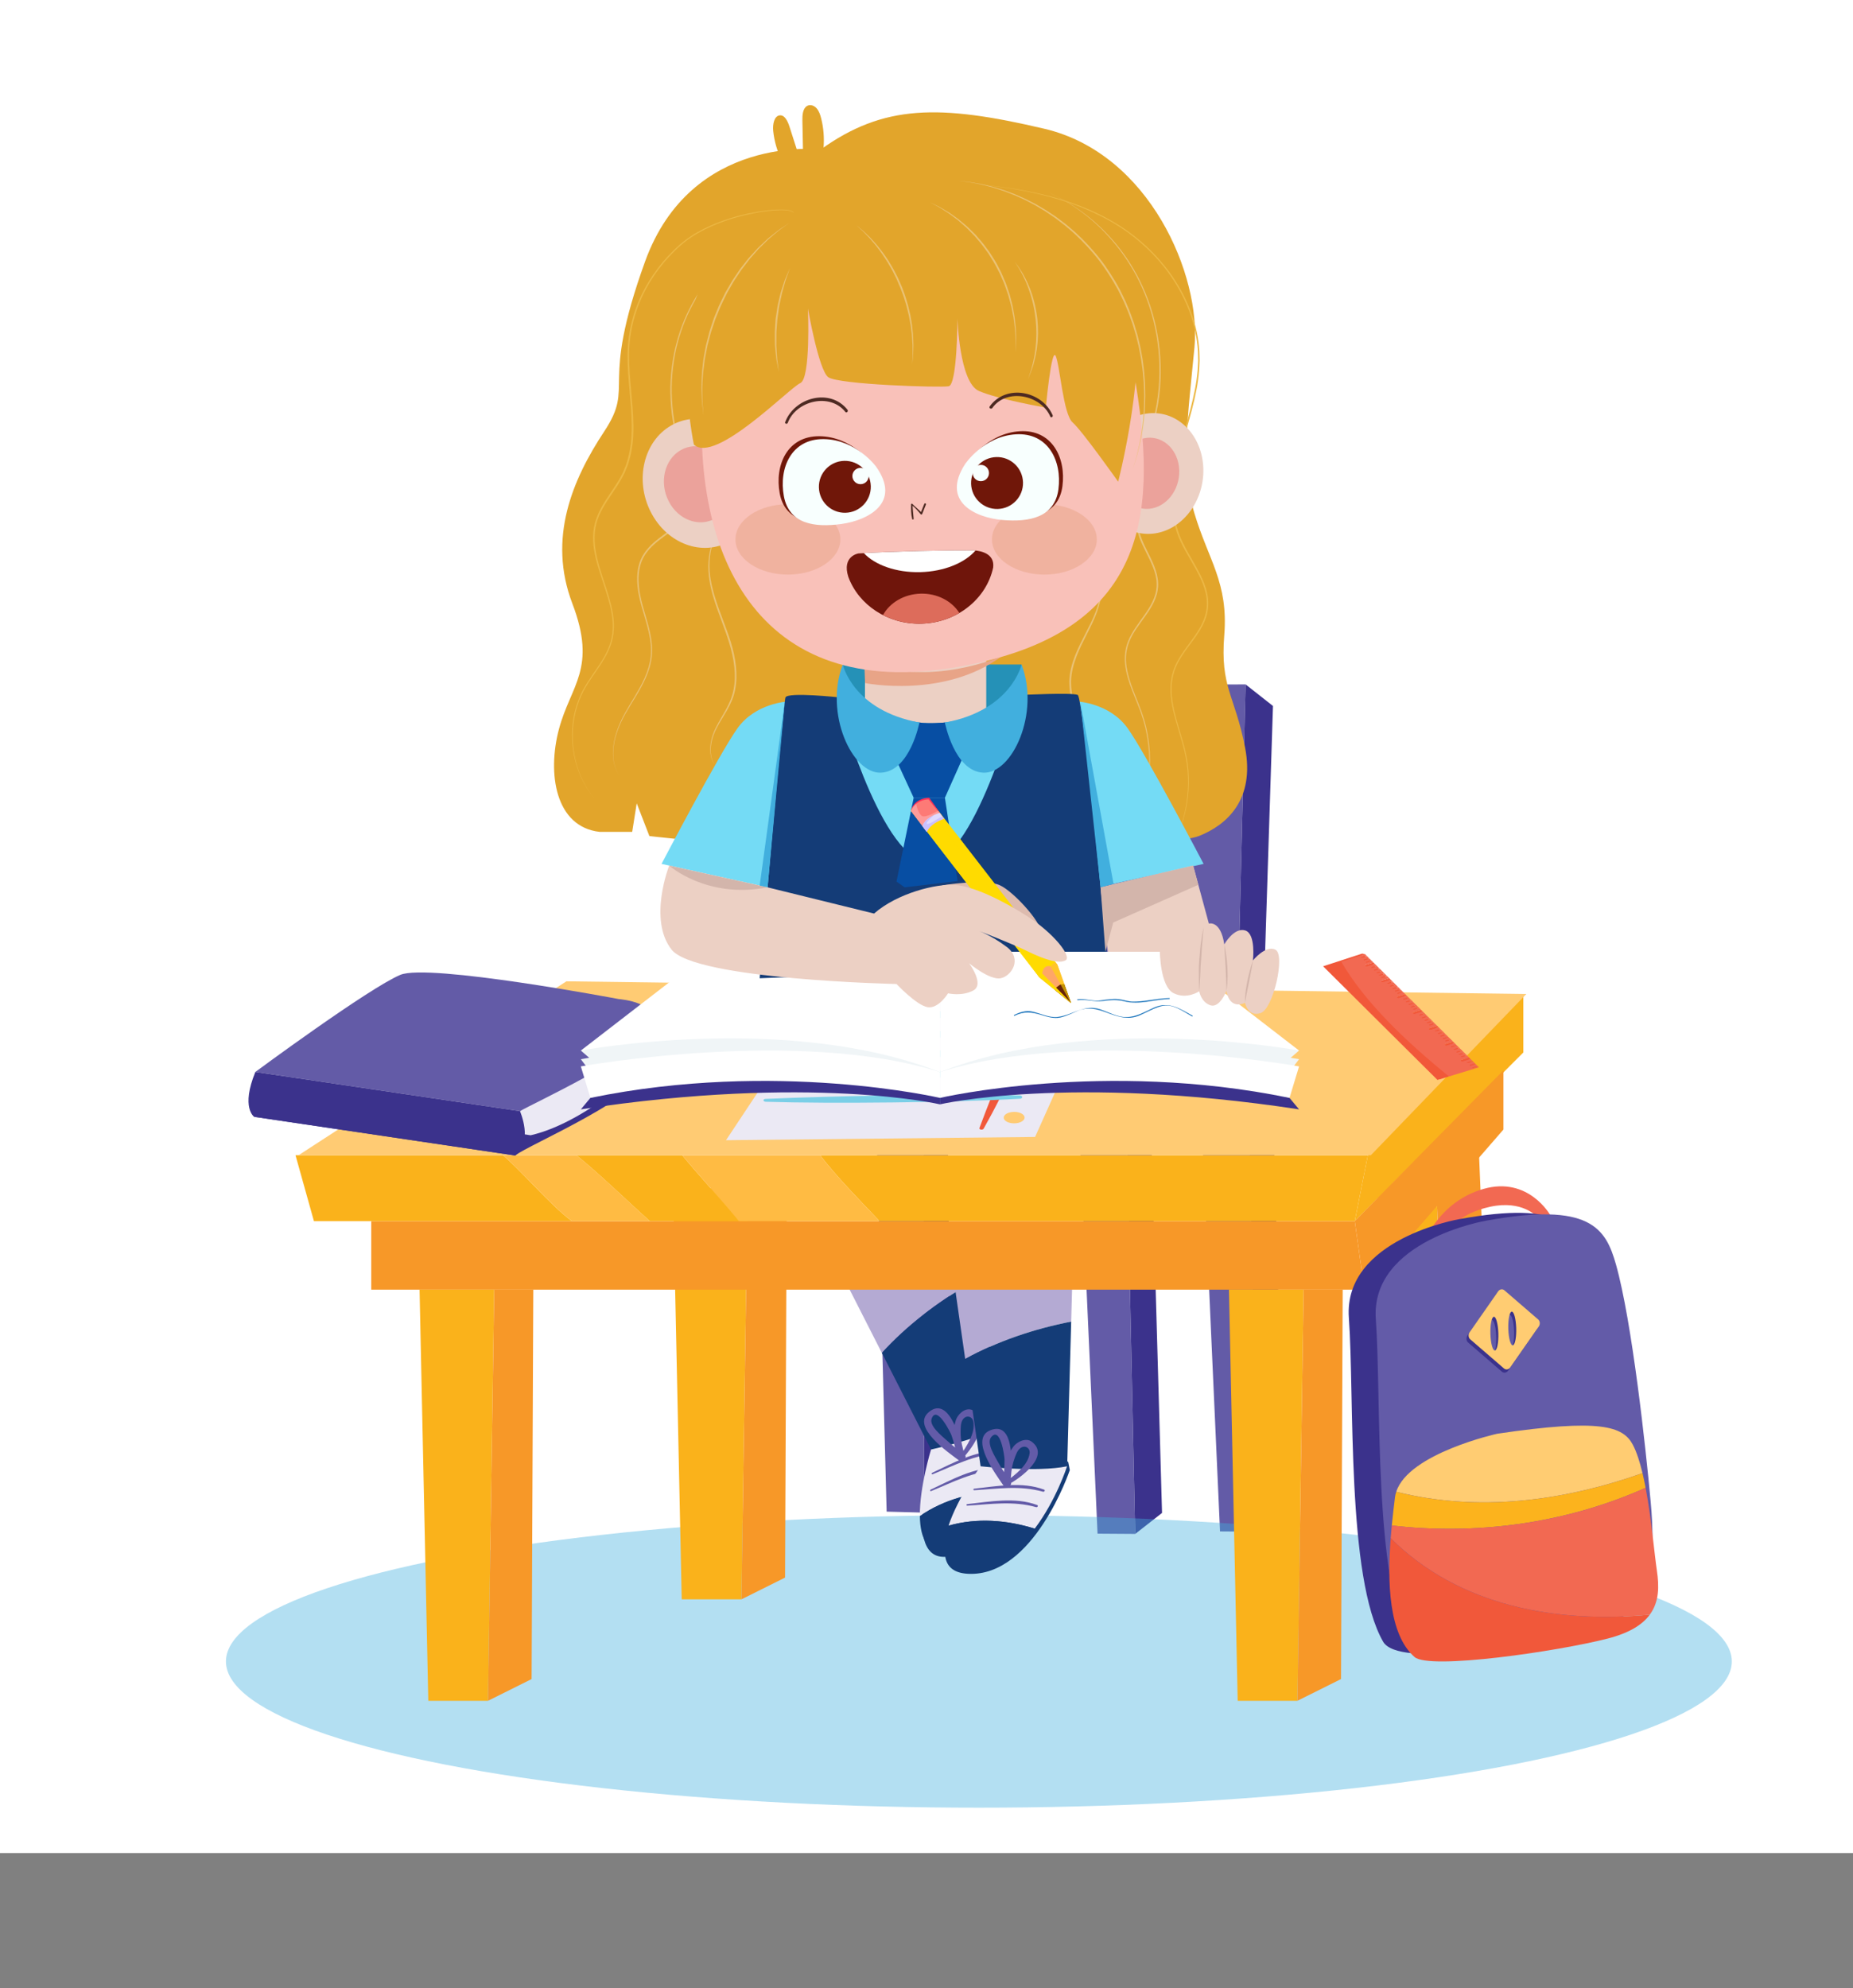<?xml version="1.0" encoding="utf-8"?>
<!-- Generator: Adobe Illustrator 16.0.0, SVG Export Plug-In . SVG Version: 6.00 Build 0)  -->
<!DOCTYPE svg PUBLIC "-//W3C//DTD SVG 1.1//EN" "http://www.w3.org/Graphics/SVG/1.1/DTD/svg11.dtd">
<svg version="1.1" id="Layer_1" xmlns="http://www.w3.org/2000/svg" xmlns:xlink="http://www.w3.org/1999/xlink" x="0px" y="0px"
	 width="1024px" height="1098.727px" viewBox="0 0 1024 1098.727" enable-background="new 0 0 1024 1098.727" xml:space="preserve">

<rect x="0" y="0" width="1024" height="1098.727" fill="#808080" stroke="none"/>

<rect class='svg-promo' fill="#FFFFFF" width="1024.004" height="1024"/>
<g opacity="0.5">
</g>
<g>
	<g>
		<polygon fill="#3B328C" points="484.76,429.29 675.328,428.672 668.192,544.143 484.819,544.738 		"/>
		<g>
			<polygon fill="#635BA7" points="450.191,599.713 453.726,373.239 474.998,372.442 476.79,598.709 			"/>
			<polygon fill="#3B328C" points="474.998,372.442 490.51,383.824 490.705,598.186 476.79,598.709 			"/>
		</g>
		<g>
			<polygon fill="#635BA7" points="656.069,604.486 667.046,378.269 688.335,378.196 682.686,604.4 			"/>
			<polygon fill="#3B328C" points="688.335,378.196 703.465,390.111 696.617,604.355 682.686,604.4 			"/>
		</g>
		<g>
			<polygon fill="#635BA7" points="484.046,613.967 489.976,835.316 510.781,835.857 510.057,614.654 			"/>
			<polygon fill="#3B328C" points="510.781,835.857 525.817,824.561 523.669,615.012 510.057,614.654 			"/>
		</g>
		<g>
			<polygon fill="#635BA7" points="664.25,625.053 674.208,846.24 695.02,846.385 690.265,625.23 			"/>
			<polygon fill="#3B328C" points="695.02,846.385 709.845,834.787 703.881,625.32 690.265,625.23 			"/>
		</g>
		<g>
			<polygon fill="#635BA7" points="596.566,626.297 606.524,847.484 627.338,847.627 622.581,626.475 			"/>
			<polygon fill="#3B328C" points="627.338,847.627 642.163,836.031 636.199,626.564 622.581,626.475 			"/>
		</g>
		<polygon fill="#635BA7" points="470.818,409.239 666.773,415.648 659.629,531.119 476.255,531.715 		"/>
	</g>
	<ellipse opacity="0.4" fill="#41AFDE" cx="540.949" cy="918.096" rx="416.091" ry="80.805"/>
	<g>
		<g>
			<path fill="#B4AAD3" d="M465.705,705.123l21.62,42.479c13.795-15.096,30.456-27.885,48.787-38.441l-7.867-25.35L465.705,705.123z
				"/>
			<path fill="#143C77" d="M515.263,802.457l45.176-14.896l-24.326-78.4c-18.331,10.557-34.992,23.346-48.787,38.441
				L515.263,802.457z"/>
			<g>
				<path fill="#143C77" d="M515.724,804.566c59.016-2.926,37.22-32.525,46.139-17.49c0,0,0.291,62.42-34.771,72.389
					C495.957,868.322,515.724,804.566,515.724,804.566z"/>
				<path fill="#EBE9F4" d="M553.943,823.963c6.189-18.73,5.815-38.391,5.815-38.391c-14.48,8.594-45.252,15.42-45.252,15.42
					s-6.378,20.604-6.172,36.76C521.769,828.482,537.685,824.41,553.943,823.963z"/>
				<g>
					<path fill="#635BA8" d="M530.333,804.824c3.929-5.775,8.823-12.865,7.506-19.391c-0.56-2.824-3.979-3.764-5.849-0.898
						c-1.236,1.906-1.074,4.801-1.129,6.863c-0.089,4.52,1.176,8.963,2.308,13.248c-1.275,0.396-2.537,0.764-3.802,1.143
						c-1.118-4.236-2.104-8.482-3.537-12.623c-0.532-1.51-8.178-17.014-10.992-9.227c-1.441,4.01,5.585,9.49,8.096,11.773
						c3.104,2.863,6.519,5.449,9.993,7.988c2.163,1.557-1.203,4.666-3.323,3.057c-5.522-4.176-26.063-18.135-16.415-26.367
						c12.184-10.398,18.643,19.43,19.98,24.256c0.562,2.078-3.234,3.221-3.802,1.143c-1.833-6.588-3.405-13.984-1.145-21.033
						c0.896-2.885,4.727-6.928,8.478-5.799c12.669,3.859,1.022,20.98-4.688,26.885C531.179,806.717,529.677,805.783,530.333,804.824
						L530.333,804.824z"/>
				</g>
				<path fill="#143C77" d="M508.335,837.752c0.159,12.262,4.108,21.957,17.539,18.135c15.046-4.277,23.41-17.84,28.069-31.924
					C537.685,824.41,521.769,828.482,508.335,837.752z"/>
				<g>
					<path fill="#635BA8" d="M515.466,814.643c12.146-4.971,22.923-10.732,36.23-11.482c0.842-0.047,1.019-1.266,0.178-1.287
						c-12.947-0.367-25.177,6.586-36.686,11.965C514.613,814.111,514.843,814.898,515.466,814.643L515.466,814.643z"/>
				</g>
				<g>
					<path fill="#635BA8" d="M514.598,823.941c12.15-4.975,22.933-10.736,36.228-11.477c0.843-0.053,1.02-1.271,0.178-1.297
						c-12.945-0.363-25.173,6.588-36.682,11.973C513.742,823.406,513.972,824.197,514.598,823.941L514.598,823.941z"/>
				</g>
			</g>
		</g>
		<g>
			<path fill="#B4AAD3" d="M526.604,703.77l6.779,47.182c17.927-9.84,37.815-16.568,58.566-20.646l0.735-26.535H526.604z"/>
			<path fill="#143C77" d="M542.125,811.885l47.559,0.473l2.266-82.053c-20.751,4.078-40.64,10.807-58.566,20.646L542.125,811.885z"
				/>
			<g>
				<path fill="#143C77" d="M541.889,814.029c56.787,16.268,45.709-18.779,49.3-1.672c0,0-19.852,59.176-56.256,57.303
					C502.607,868,541.889,814.029,541.889,814.029z"/>
				<path fill="#EBE9F4" d="M571.796,844.719c11.905-15.734,17.888-34.465,17.888-34.465c-16.473,3.465-47.795,0-47.795,0
					s-12.688,17.447-17.703,32.807C539.891,838.619,556.267,839.898,571.796,844.719z"/>
				<g>
					<path fill="#635BA8" d="M555.624,818.988c5.578-4.201,12.512-9.332,13.361-15.934c0.39-2.854-2.554-4.848-5.245-2.738
						c-1.786,1.406-2.567,4.199-3.277,6.133c-1.547,4.248-1.784,8.861-2.094,13.289c-1.335-0.041-2.655-0.098-3.969-0.152
						c0.31-4.367,0.752-8.703,0.724-13.088c-0.016-1.6-2.242-18.74-7.437-12.279c-2.656,3.332,2.241,10.787,3.874,13.76
						c2.012,3.705,4.418,7.26,6.874,10.781c1.556,2.172-2.633,4.027-4.116,1.822c-3.887-5.73-18.833-25.572-7.03-30.252
						c14.879-5.914,11.376,24.4,11.08,29.408c-0.132,2.143-4.095,2.002-3.969-0.152c0.391-6.822,1.299-14.332,5.695-20.275
						c1.792-2.441,6.705-5.031,9.893-2.754c10.764,7.738-5.792,20.189-13.094,23.938
						C555.81,821.051,554.696,819.682,555.624,818.988L555.624,818.988z"/>
				</g>
				<path fill="#143C77" d="M524.186,843.061c-3.809,11.652-3.195,22.107,10.747,22.822c15.632,0.805,27.921-9.336,36.863-21.164
					C556.267,839.898,539.891,838.619,524.186,843.061z"/>
				<g>
					<path fill="#635BA8" d="M538.378,823.486c13.107-0.789,25.177-2.766,37.998,0.816c0.812,0.227,1.379-0.871,0.59-1.162
						c-12.141-4.521-25.958-1.887-38.588-0.504C537.751,822.705,537.723,823.525,538.378,823.486L538.378,823.486z"/>
				</g>
				<g>
					<path fill="#635BA8" d="M534.556,832.01c13.109-0.791,25.178-2.766,38.008,0.818c0.802,0.225,1.377-0.871,0.582-1.166
						c-12.135-4.523-25.952-1.885-38.59-0.5C533.937,831.227,533.9,832.045,534.556,832.01L534.556,832.01z"/>
				</g>
			</g>
		</g>
	</g>
	<polygon fill="#FAB21B" points="755.902,638.381 748.669,674.793 841.828,581.584 841.828,549.275 	"/>
	<g>
		<polygon fill="#FAB21B" points="371.907,656.59 376.732,883.777 409.736,883.777 413.164,656.59 		"/>
		<polygon fill="#F79828" points="409.736,883.777 433.84,871.762 434.759,656.59 413.164,656.59 		"/>
	</g>
	<g>
		<polygon fill="#FAB21B" points="760.954,653.4 770.625,883.777 803.625,883.777 793.727,656.59 		"/>
		<polygon fill="#F79828" points="803.625,883.777 827.015,871.762 817.153,633.586 793.727,656.59 		"/>
	</g>
	<polygon fill="#F79828" points="748.669,674.793 205.153,674.793 205.153,712.654 753.978,712.654 	"/>
	<polygon fill="#F79828" points="748.669,674.793 753.978,712.654 830.816,624.18 830.816,591.453 	"/>
	<g>
		<polygon fill="#FAB21B" points="231.856,712.654 236.683,939.838 269.686,939.838 273.114,712.654 		"/>
		<polygon fill="#F79828" points="269.686,939.838 293.777,927.826 294.708,712.654 273.114,712.654 		"/>
	</g>
	<g>
		<polygon fill="#FAB21B" points="679.144,712.654 683.968,939.838 716.972,939.838 720.397,712.654 		"/>
		<polygon fill="#F79828" points="716.972,939.838 741.065,927.826 741.995,712.654 720.397,712.654 		"/>
	</g>
	<path fill="#FAB21B" d="M163.304,638.381l10.184,36.412h142.538c-12.763-9.686-25.925-25.887-38.032-36.412H163.304z"/>
	<path fill="#FFBB43" d="M277.994,638.381c12.107,10.525,25.27,26.727,38.032,36.412h43.125
		c-11.744-10.445-27.821-26.113-40.572-36.412H277.994z"/>
	<path fill="#FAB21B" d="M318.579,638.381c12.751,10.299,28.828,25.967,40.572,36.412h49.184
		c-8.508-10.539-22.805-25.977-31.328-36.412H318.579z"/>
	<path fill="#FAB21B" d="M755.902,638.381H453.238c8.331,11.063,22.564,25.672,32.825,36.412h262.605L755.902,638.381z"/>
	<path fill="#FFBB43" d="M377.007,638.381c8.523,10.436,22.82,25.873,31.328,36.412h77.729
		c-10.261-10.74-24.494-25.35-32.825-36.412H377.007z"/>
	<polygon fill="#FFCB73" points="843.478,549.275 312.997,542.264 164.955,638.381 757.551,638.381 	"/>
	<g>
		<path fill="#EBE9F4" d="M453.457,551.322l-52.251,78.742l170.798-1.797l35.22-78.564L453.457,551.322z M560.518,620.746
			c-3.185,0.037-5.815-1.357-5.854-3.102c-0.037-1.746,2.513-3.191,5.7-3.225c3.199-0.033,5.813,1.355,5.853,3.107
			C566.254,619.271,563.716,620.713,560.518,620.746z M576.839,589.121c-3.185,0.039-5.815-1.355-5.853-3.105
			c-0.039-1.742,2.511-3.186,5.698-3.219c3.195-0.035,5.815,1.355,5.853,3.1C582.576,587.641,580.037,589.09,576.839,589.121z
			 M587.758,562.816c-3.185,0.031-5.803-1.357-5.852-3.105c-0.04-1.75,2.512-3.193,5.698-3.227c3.198-0.035,5.814,1.357,5.853,3.105
			C593.496,561.34,590.956,562.781,587.758,562.816z"/>
		<g>
			<path fill="#F1583A" d="M543.576,623.682c12.635-22.41,23.58-46.498,31.547-69.842c0.413-1.197-2.114-1.576-2.732-0.467
				c-12.534,22.496-22.458,46.652-31.122,69.918C540.896,624.291,543.061,624.611,543.576,623.682L543.576,623.682z"/>
		</g>
		<g>
			<path fill="#7ACFE7" d="M423.136,608.822c36.087,1.152,104.44,0.408,140.476-1.662c1.83-0.109,1.623-1.811-0.169-1.867
				c-36.188-1.066-104.324,0.344-140.446,1.955C421.434,607.318,421.627,608.771,423.136,608.822L423.136,608.822z"/>
		</g>
		<g>
			<path fill="#7ACFE7" d="M427.738,595.352c36.101,1.158,104.454,0.41,140.475-1.664c1.845-0.102,1.625-1.805-0.155-1.861
				c-36.189-1.068-104.323,0.338-140.447,1.955C426.037,593.85,426.243,595.305,427.738,595.352L427.738,595.352z"/>
		</g>
		<g>
			<path fill="#7ACFE7" d="M440.955,584.129c33.608,0.965,97.259,0.092,130.816-1.918c1.715-0.102,1.522-1.668-0.142-1.715
				c-33.688-0.881-97.143,0.602-130.792,2.189C439.38,582.752,439.56,584.088,440.955,584.129L440.955,584.129z"/>
		</g>
		<g>
			<path fill="#7ACFE7" d="M443.559,573.354c33.596,0.965,97.246,0.096,130.819-1.916c1.713-0.102,1.521-1.662-0.144-1.709
				c-33.689-0.885-97.146,0.596-130.792,2.184C441.982,571.98,442.165,573.32,443.559,573.354L443.559,573.354z"/>
		</g>
		<g>
			<path fill="#7ACFE7" d="M448.392,562.381c33.6,0.963,97.248,0.094,130.821-1.916c1.698-0.104,1.519-1.668-0.144-1.715
				c-33.701-0.881-97.145,0.602-130.794,2.188C446.819,561.004,446.987,562.342,448.392,562.381L448.392,562.381z"/>
		</g>
	</g>
	<g>
		<path fill="#3B328C" d="M284.687,638.516l-144.251-21.379c0,0,61.698-40.531,73.417-66.117l117.843,17.709
			c0,0,42.658-6.066,33.127,15.799C355.291,606.398,291.915,632.598,284.687,638.516z"/>
		<path fill="#EBE9F4" d="M331.775,575.684l30.213,7.963c0,0-35.247,35.951-68.727,43.693l-139.763-20.719l60.355-55.602
			L331.775,575.684z"/>
		<path fill="#EBE9F4" d="M329.795,568.09l30.207,7.965c0,0-35.247,35.959-68.725,43.689l-139.765-20.713l60.355-55.607
			L329.795,568.09z"/>
		<path fill="#635BA7" d="M287.355,614.014L141.117,592.34c0,0,62.663-46.305,80.103-53.641
			c15.551-6.548,120.748,13.381,120.748,13.381s24.667,1.715,18.044,16.236C353.391,582.842,293.728,610.076,287.355,614.014z"/>
		<path fill="#3B328C" d="M141.117,592.34l146.238,21.674c0,0,7.568,17.355-2.668,24.502l-144.251-21.379
			C140.436,617.137,133.019,612.113,141.117,592.34z"/>
	</g>
	<g>
		<path fill="#F26952" d="M786.885,686.893c0,0,8.059-22.805,32.915-29.912c24.853-7.111,36.891,14.459,36.891,14.459l-7.416,0.838
			c0,0-8.033-9.227-25.632-5.467c-20.023,4.297-24.497,15.668-24.497,15.668L786.885,686.893z"/>
		<g>
			<path fill="#3B328C" d="M806.532,673.668c0,0-64.266,10.82-61.127,54.535c3.157,43.697-1.395,143.664,18.938,178.984
				c8.475,14.721,79.101,2.361,106.833-8.578c27.738-10.928,28.817-40.002,26.116-69.609
				c-2.693-29.613-10.316-99.727-19.186-131.125C872.422,677.771,863.732,663.262,806.532,673.668z"/>
			<path fill="#635BA8" d="M821.422,674.5c0,0-64.276,10.822-61.113,54.535c3.153,43.699-1.401,143.66,18.932,178.982
				c8.48,14.729,79.099,2.359,106.831-8.568c27.737-10.939,28.82-40.008,26.118-69.621c-2.694-29.611-10.314-99.725-19.187-131.123
				C887.312,678.607,878.628,664.088,821.422,674.5z"/>
			<path fill="#FFCC72" d="M907.673,814.049c-1.479-6.197-3.226-11.709-5.357-15.721c-5.375-10.127-17.663-14.543-74.938-6.057
				c0,0-48.964,10.797-55.792,32.072C816.522,835.609,863.229,829.736,907.673,814.049z"/>
			<path fill="#FCB31D" d="M771.585,824.344c-0.313,0.994-0.581,2.006-0.697,3.051c-0.536,4.383-1.179,9.709-1.757,15.572
				c45.167,5.309,94.85-0.512,140.268-20.82c-0.531-2.789-1.104-5.496-1.726-8.098C863.229,829.736,816.522,835.609,771.585,824.344
				z"/>
			<path fill="#F26952" d="M915.626,867.92c-1.437-9.727-3.055-29-6.228-45.773c-45.418,20.309-95.101,26.129-140.268,20.82
				c-0.225,2.258-0.417,4.617-0.61,7.02c37.95,37.777,91.871,47.148,143.188,42.254C916.952,885.115,916.895,876.535,915.626,867.92
				z"/>
			<path fill="#F1583A" d="M781.718,915.654c8.236,7.176,78.926-3.051,106.781-10.221c12.084-3.109,19.2-7.725,23.209-13.193
				c-51.316,4.895-105.237-4.477-143.188-42.254C766.696,873.719,767.217,903.014,781.718,915.654z"/>
			<g>
				<path fill="#3B328C" d="M848.853,730.895l-18.662-16.111c-1.058-0.906-2.617-0.631-3.482,0.619l-15.728,22.555
					c-0.877,1.254-0.731,3.006,0.332,3.912l18.665,16.113c1.046,0.914,2.609,0.631,3.479-0.621l15.722-22.557
					C850.048,733.559,849.896,731.807,848.853,730.895z M824.951,748.033c-1.216,0.143-2.325-3.922-2.483-9.064
					c-0.162-5.143,0.678-9.424,1.897-9.557c1.206-0.137,2.309,3.92,2.477,9.066C827,743.617,826.155,747.898,824.951,748.033z
					 M834.828,745.197c-1.204,0.135-2.313-3.922-2.476-9.072c-0.158-5.133,0.687-9.416,1.886-9.551
					c1.212-0.143,2.32,3.924,2.479,9.064C836.882,740.783,836.041,745.059,834.828,745.197z"/>
			</g>
			<g>
				<path fill="#FFCC72" d="M850.011,729.109l-18.657-16.104c-1.06-0.916-2.617-0.631-3.483,0.613l-15.731,22.564
					c-0.876,1.244-0.733,2.994,0.331,3.91l18.662,16.111c1.054,0.906,2.609,0.635,3.486-0.621l15.723-22.557
					C851.211,731.779,851.059,730.029,850.011,729.109z M826.105,746.26c-1.205,0.133-2.316-3.924-2.475-9.072
					c-0.163-5.145,0.685-9.426,1.891-9.559c1.208-0.135,2.32,3.922,2.481,9.066C828.163,741.846,827.318,746.123,826.105,746.26z
					 M835.991,743.418c-1.196,0.137-2.314-3.926-2.476-9.064c-0.159-5.148,0.685-9.426,1.891-9.559
					c1.203-0.135,2.306,3.922,2.474,9.068C838.04,739,837.195,743.283,835.991,743.418z"/>
			</g>
		</g>
	</g>
	<g>
		<path fill="#E2A52B" d="M453.561,82.602c0,0-71.535-8.842-97.116,62s-5.081,67.397-22.581,93.87s-31.333,58.959-17.577,95.027
			s-0.923,44.996-7.423,69.47s-2,53.945,22.5,56.71h18l2.5-15.768l7,18.078c0,0,78.869,9.601,145.685,5.028
			s142.601,1.018,157.958-5.028s31.182-20.045,25.52-49.045s-13.775-32.945-11.469-61.973s-8.756-41.43-16.475-67.229
			s-3.781-52.299,0-91.799s-24.65-107.086-82.935-120.793S488.257,57.76,453.561,82.602z"/>
		<g>
			<path fill="#EAC274" d="M421.326,129.429c0,0-1.15,0.645-3.306,1.853c-1.068,0.621-2.345,1.455-3.867,2.397
				c-1.459,1.038-3.204,2.138-5.006,3.578c-3.668,2.786-7.918,6.462-12.247,11.2c-0.538,0.595-1.084,1.199-1.638,1.813
				c-0.55,0.618-1.068,1.28-1.615,1.932c-1.108,1.294-2.159,2.697-3.235,4.138c-1.096,1.425-2.092,2.98-3.178,4.523
				c-0.982,1.612-2.083,3.203-3.02,4.939c-3.952,6.819-7.355,14.745-9.664,23.476c-1.196,4.357-2.015,8.938-2.606,13.64
				c-0.582,4.705-0.854,9.556-0.731,14.48c0.215,9.84,1.784,20.015,5.1,29.811c1.611,4.915,3.675,9.736,5.149,14.822
				c1.467,5.04,2.444,10.492,1.287,15.815c-0.15,0.658-0.286,1.321-0.531,1.953l-0.329,0.958l-0.083,0.239
				c-0.003,0.015-0.04,0.115-0.057,0.145l-0.053,0.111l-0.212,0.447c-0.296,0.592-0.535,1.196-0.878,1.779l-1.084,1.736
				c-1.561,2.201-3.465,4.1-5.478,5.821c-4.039,3.441-8.515,6.195-12.37,9.608c-1.915,1.71-3.662,3.587-5.064,5.688l-0.98,1.615
				c-0.269,0.54-0.568,1.143-0.821,1.712c-0.465,1.146-0.879,2.333-1.16,3.554c-1.166,4.886-0.86,9.968-0.011,14.788
				c0.849,4.839,2.352,9.472,3.66,14.048c1.317,4.573,2.49,9.125,2.906,13.679c0.05,1.141,0.203,2.27,0.166,3.397
				c-0.052,1.129-0.03,2.243-0.145,3.36c-0.191,2.182-0.687,4.363-1.258,6.419c-1.226,4.123-3.021,7.88-4.94,11.347
				c-3.821,6.946-8.07,12.866-10.759,18.691c-1.354,2.903-2.386,5.729-3.115,8.405c-0.718,2.679-1.106,5.209-1.238,7.504
				c-0.299,4.612,0.659,8.208,1.61,10.469c0.253,0.563,0.478,1.06,0.67,1.489c0.239,0.406,0.44,0.747,0.603,1.022
				c0.324,0.55,0.491,0.834,0.491,0.834s-0.17-0.282-0.501-0.828c-0.166-0.273-0.371-0.613-0.615-1.017
				c-0.199-0.428-0.429-0.923-0.689-1.484c-0.979-2.254-1.984-5.854-1.737-10.494c0.106-2.309,0.467-4.858,1.158-7.562
				c0.702-2.699,1.707-5.554,3.036-8.491c2.639-5.905,6.824-11.883,10.615-18.799c1.895-3.456,3.656-7.186,4.848-11.252
				c0.556-2.052,1.025-4.116,1.213-6.326c0.105-1.072,0.08-2.184,0.127-3.286c0.033-1.106-0.124-2.219-0.176-3.34
				c-0.428-4.482-1.605-8.989-2.937-13.545c-1.323-4.563-2.851-9.2-3.734-14.108c-0.877-4.876-1.221-10.056-0.039-15.111
				c0.285-1.26,0.706-2.492,1.201-3.716c0.265-0.6,0.533-1.147,0.834-1.755l1.012-1.683c1.447-2.186,3.242-4.126,5.189-5.878
				c3.916-3.492,8.396-6.273,12.342-9.668c1.968-1.695,3.806-3.549,5.29-5.658l1.006-1.618c0.324-0.552,0.573-1.18,0.863-1.767
				l0.21-0.448l0.053-0.112c0.022-0.043,0.007-0.023,0.031-0.085l0.077-0.229l0.309-0.913c0.234-0.601,0.354-1.234,0.502-1.86
				c1.125-5.06,0.222-10.36-1.21-15.341c-1.431-5.019-3.475-9.851-5.079-14.807c-3.307-9.899-4.846-20.16-5.023-30.073
				c-0.104-4.96,0.19-9.844,0.794-14.579c0.614-4.731,1.457-9.338,2.678-13.72c2.363-8.79,5.813-16.733,9.816-23.58
				c3.936-6.895,8.51-12.612,12.888-17.321c4.4-4.704,8.704-8.34,12.41-11.089c1.822-1.421,3.582-2.503,5.054-3.525
				c1.536-0.927,2.823-1.746,3.898-2.354C420.169,130.061,421.326,129.429,421.326,129.429z"/>
		</g>
		<g>
			<path fill="#EAC274" d="M579.099,106.21c0,0,1.392,0.643,4.001,1.847c2.548,1.325,6.338,3.206,10.803,6.196
				c4.472,2.963,9.715,6.896,15.081,12.121c5.347,5.229,10.904,11.675,15.781,19.511c4.931,7.786,9.155,16.944,12.138,27.088
				c2.973,10.14,4.618,21.281,4.555,32.816c-0.036,5.766-0.51,11.629-1.473,17.489c-0.274,1.464-0.521,2.916-0.82,4.402
				c-0.348,1.447-0.696,2.897-1.046,4.351c-0.355,1.453-0.687,2.914-1.064,4.37c-0.414,1.448-0.828,2.9-1.244,4.354
				c-1.61,5.838-3.494,11.614-4.908,17.542c-0.792,2.936-1.449,5.919-1.955,8.932c-0.505,2.994-0.883,6.026-1.037,9.065
				c-0.35,6.067,0.102,12.216,1.843,18.005c1.616,5.857,4.893,11.029,7.3,16.611c1.211,2.78,2.262,5.667,2.702,8.688l0.161,1.129
				l0.07,1.14c0.075,0.758,0.013,1.519,0,2.278c-0.036,0.804-0.181,1.492-0.266,2.242c-0.084,0.734-0.338,1.479-0.501,2.216
				c-0.819,2.915-2.199,5.581-3.755,8.072c-1.56,2.494-3.294,4.829-4.972,7.158c-1.674,2.33-3.323,4.646-4.679,7.096
				c-1.359,2.443-2.424,5.019-2.992,7.685c-0.584,2.688-0.698,5.377-0.468,8.057c0.254,2.666,0.819,5.266,1.532,7.786
				c1.434,5.046,3.471,9.758,5.276,14.376c0.899,2.313,1.806,4.58,2.506,6.885c0.344,1.146,0.748,2.258,1.034,3.403
				c0.289,1.144,0.575,2.276,0.859,3.396c0.982,4.51,1.576,8.9,1.834,13.097c0.03,1.05,0.061,2.087,0.09,3.11
				c0.012,0.511,0.023,1.02,0.035,1.524c-0.014,0.504-0.027,1.005-0.041,1.502c-0.029,0.995-0.059,1.975-0.087,2.94
				c-0.077,0.962-0.153,1.911-0.229,2.844c-0.632,7.469-2.251,13.843-3.957,18.927c-1.685,5.108-3.639,8.869-4.91,11.441
				c-1.422,2.498-2.181,3.83-2.181,3.83s0.745-1.339,2.142-3.851c1.246-2.584,3.159-6.359,4.79-11.474
				c1.652-5.09,3.201-11.461,3.756-18.905c0.065-0.93,0.132-1.874,0.199-2.833c0.02-0.961,0.038-1.937,0.058-2.926
				c0.009-0.495,0.018-0.994,0.026-1.495c-0.018-0.502-0.034-1.007-0.051-1.516c-0.039-1.017-0.079-2.047-0.119-3.092
				c-0.297-4.169-0.884-8.531-1.881-13.005c-0.284-1.107-0.571-2.227-0.861-3.357c-0.285-1.131-0.696-2.25-1.044-3.393
				c-0.697-2.273-1.61-4.535-2.515-6.838c-1.817-4.604-3.879-9.321-5.347-14.417c-0.729-2.545-1.313-5.181-1.581-7.901
				c-0.25-2.705-0.133-5.545,0.452-8.263c0.575-2.749,1.663-5.4,3.039-7.891c1.372-2.5,3.03-4.843,4.7-7.185
				c1.673-2.339,3.39-4.669,4.918-7.131c1.523-2.456,2.859-5.074,3.633-7.867c0.151-0.707,0.391-1.373,0.474-2.115
				c0.08-0.723,0.23-1.5,0.252-2.182c0.009-0.728,0.069-1.458-0.007-2.187l-0.071-1.095l-0.159-1.089
				c-0.434-2.911-1.466-5.726-2.67-8.464c-1.207-2.744-2.62-5.421-3.956-8.161c-1.317-2.747-2.655-5.54-3.44-8.532
				c-1.798-5.914-2.281-12.178-1.939-18.333c0.167-3.083,0.56-6.145,1.083-9.187c0.519-3.026,1.189-6.021,1.998-8.98
				c1.442-5.954,3.354-11.75,4.973-17.543c0.419-1.446,0.837-2.889,1.254-4.328c0.382-1.451,0.719-2.914,1.078-4.365
				c0.354-1.453,0.708-2.902,1.062-4.347c0.275-1.452,0.55-2.9,0.823-4.344c0.976-5.813,1.467-11.633,1.521-17.361
				c0.103-11.459-1.495-22.54-4.416-32.632c-2.93-10.091-7.099-19.212-11.98-26.981c-4.842-7.799-10.303-14.271-15.576-19.539
				c-5.297-5.26-10.488-9.235-14.923-12.238c-4.429-3.03-8.194-4.947-10.729-6.296C580.484,106.867,579.099,106.21,579.099,106.21z"
				/>
		</g>
		<g>
			<path fill="#EAC274" d="M599.819,305.586c0,0,0.512,0.319,1.428,0.977c0.889,0.695,2.146,1.805,3.389,3.523
				c1.236,1.713,2.441,4.029,3.261,6.871c0.398,1.423,0.708,2.968,0.902,4.617c0.168,1.651,0.206,3.401,0.084,5.22
				c-0.043,0.454-0.086,0.913-0.13,1.376c-0.075,0.459-0.151,0.922-0.229,1.39c-0.162,0.926-0.28,1.873-0.553,2.825
				c-0.439,1.925-1.053,3.856-1.759,5.814c-1.432,3.912-3.348,7.862-5.403,11.881c-2.046,4.022-4.177,8.169-5.866,12.563
				c-1.681,4.373-2.938,9.072-3.035,13.779c0.046,1.197-0.007,2.422,0.115,3.595l0.195,1.755l0.1,0.876l0.169,0.874
				c0.226,1.164,0.423,2.332,0.758,3.468l0.451,1.712l0.538,1.684c1.449,4.481,3.35,8.734,5.175,12.863
				c1.835,4.124,3.545,8.167,4.779,12.145c1.258,3.967,1.953,7.885,2.134,11.511c0.044,1.831-0.066,3.575-0.298,5.218
				c-0.253,1.641-0.627,3.172-1.073,4.581c-0.924,2.809-2.202,5.083-3.495,6.755c-1.297,1.678-2.587,2.748-3.494,3.417
				c-0.936,0.632-1.455,0.937-1.455,0.937s0.513-0.319,1.43-0.972c0.887-0.69,2.143-1.789,3.385-3.483
				c1.239-1.689,2.444-3.969,3.285-6.761c0.822-2.792,1.294-6.093,1.154-9.658c-0.23-3.583-0.968-7.415-2.268-11.322
				c-1.275-3.914-3.039-7.896-4.877-12.015c-1.842-4.116-3.777-8.389-5.269-12.926l-0.555-1.706l-0.468-1.741
				c-0.346-1.154-0.554-2.348-0.79-3.537l-0.176-0.893l-0.109-0.912l-0.209-1.829c-0.129-1.218-0.084-2.41-0.132-3.617
				c0.124-4.95,1.44-9.688,3.166-14.134c1.736-4.452,3.899-8.609,5.963-12.621c2.057-4.013,4.028-7.896,5.495-11.743
				c0.725-1.924,1.357-3.825,1.812-5.691c0.279-0.918,0.414-1.874,0.589-2.795c0.082-0.458,0.163-0.912,0.244-1.361
				c0.049-0.454,0.098-0.902,0.146-1.347c0.297-3.568-0.052-6.876-0.774-9.698c-0.736-2.822-1.869-5.141-3.051-6.869
				c-1.188-1.733-2.41-2.869-3.277-3.583C600.323,305.918,599.819,305.586,599.819,305.586z"/>
		</g>
		<g>
			<path fill="#EAC274" d="M401.948,288.039c0,0-0.421,0.372-1.211,1.068c-0.78,0.708-1.826,1.841-3.006,3.404
				c-1.121,1.604-2.32,3.672-3.285,6.219c-0.97,2.542-1.711,5.542-2.098,8.865c-0.394,3.322-0.395,6.975,0.109,10.772
				c0.095,0.953,0.308,1.887,0.483,2.872c0.201,0.967,0.325,1.974,0.596,2.94c0.245,0.974,0.492,1.959,0.742,2.953
				c0.245,0.995,0.583,1.984,0.874,2.99c1.216,4.014,2.732,8.085,4.298,12.22c1.543,4.142,3.171,8.344,4.483,12.662
				c1.302,4.326,2.303,8.753,2.764,13.192c0.475,4.429,0.385,8.88-0.476,13.061c-0.791,4.214-2.593,7.985-4.508,11.349
				c-1.927,3.366-3.937,6.408-5.476,9.388c-1.581,2.948-2.612,5.871-3.096,8.544c-0.519,2.671-0.459,5.078-0.138,7.001
				c0.358,1.921,0.962,3.363,1.501,4.263c0.229,0.475,0.502,0.78,0.641,1.014c0.153,0.225,0.231,0.341,0.231,0.341
				s-0.083-0.113-0.243-0.333c-0.146-0.229-0.43-0.527-0.676-0.995c-0.567-0.886-1.241-2.314-1.646-4.253
				c-0.375-1.938-0.497-4.378-0.039-7.101c0.42-2.728,1.393-5.726,2.962-8.737c1.51-3.035,3.483-6.125,5.34-9.488
				c1.841-3.354,3.533-7.07,4.294-11.163c0.818-4.08,0.887-8.438,0.398-12.79c-0.472-4.359-1.487-8.731-2.79-12.998
				c-1.278-4.287-2.878-8.479-4.401-12.63c-1.544-4.142-3.048-8.242-4.254-12.295c-0.289-1.018-0.622-2.01-0.868-3.024
				c-0.243-1.015-0.483-2.02-0.721-3.014c-0.26-0.993-0.366-1.985-0.553-2.96c-0.158-0.967-0.363-1.948-0.445-2.919
				c-0.452-3.866-0.395-7.567,0.055-10.929c0.432-3.365,1.262-6.388,2.31-8.933c1.041-2.552,2.304-4.61,3.474-6.198
				c1.222-1.549,2.329-2.647,3.127-3.33C401.515,288.396,401.948,288.039,401.948,288.039z"/>
		</g>
		<path fill="#E2A52B" d="M442.548,102.314c-8.391-7.057-14.044-18.15-15.262-29.996c-0.362-3.49,0.488-8.192,3.568-8.573
			c2.746-0.332,4.438,3.17,5.384,6.104c2.576,8.029,5.159,16.067,7.731,24.093c-0.186-9.106-0.367-18.214-0.554-27.321
			c-0.055-2.994,0.192-6.629,2.536-8.044c1.701-1.036,3.896-0.31,5.267,1.206c1.37,1.505,2.075,3.628,2.598,5.718
			c2.61,10.385,1.698,21.908-2.511,31.705"/>
		<g>
			<path fill="#ECB845" d="M329.147,442.105c0,0-0.261-0.321-0.766-0.943c-0.484-0.638-1.304-1.508-2.185-2.785
				c-1.814-2.511-4.24-6.412-6.327-11.828c-2.063-5.4-3.773-12.366-3.725-20.475c-0.046-8.061,1.786-17.333,6.707-26.051
				c2.468-4.339,5.59-8.485,8.508-12.952c2.903-4.451,5.617-9.357,6.669-14.921c0.535-2.761,0.679-5.629,0.5-8.519
				c-0.189-2.89-0.688-5.792-1.368-8.683c-1.363-5.791-3.444-11.528-5.355-17.438c-1.883-5.903-3.693-12.051-4.002-18.516
				c-0.142-3.226,0.101-6.484,0.898-9.69c0.42-1.542,0.919-3.131,1.574-4.64c0.612-1.523,1.377-2.979,2.159-4.421
				c3.188-5.745,7.346-10.889,10.49-16.628c0.404-0.711,0.771-1.439,1.128-2.174l0.272-0.548l0.229-0.549l0.469-1.146l0.938-2.293
				l0.712-2.334c0.983-3.103,1.512-6.37,1.928-9.618c0.747-6.533,0.496-13.152,0.048-19.708c-0.461-6.563-1.17-13.096-1.563-19.614
				c-0.401-6.495-0.464-13.062,0.417-19.397c0.864-6.379,2.535-12.529,4.836-18.324c4.627-11.595,11.769-21.614,19.931-29.569
				c1.002-1.017,2.06-1.96,3.117-2.89c0.537-0.461,1.022-0.949,1.597-1.383c0.548-0.429,1.094-0.855,1.639-1.281
				c1.059-0.883,2.238-1.618,3.373-2.385c1.121-0.796,2.314-1.438,3.474-2.117c4.675-2.651,9.461-4.696,14.145-6.367
				c4.686-1.673,9.291-2.948,13.723-3.895c4.432-0.949,8.688-1.613,12.714-1.964c1.009-0.064,1.999-0.161,2.976-0.196
				c0.979-0.015,1.939-0.068,2.884-0.05c1.878,0.057,3.744,0.067,5.413,0.731c0.836,0.3,1.582,0.811,2.157,1.44
				c0.577,0.634,0.959,1.398,1.203,2.169c0.455,1.563,0.474,3.117,0.444,4.563c-0.093,2.9-0.363,5.471-0.394,7.719
				c-0.038,2.246,0.094,4.16,0.351,5.688c0.249,1.532,0.622,2.666,0.864,3.428c0.289,0.748,0.438,1.133,0.438,1.133
				s-0.153-0.384-0.448-1.129c-0.249-0.76-0.633-1.892-0.896-3.425c-0.272-1.529-0.421-3.445-0.404-5.697
				c0.011-2.252,0.256-4.833,0.322-7.721c0.018-1.439-0.02-2.98-0.477-4.497c-0.45-1.512-1.609-2.871-3.252-3.433
				c-1.61-0.626-3.456-0.626-5.323-0.664c-0.938-0.01-1.895,0.053-2.866,0.076c-0.971,0.043-1.957,0.149-2.959,0.222
				c-4.005,0.387-8.238,1.087-12.643,2.073c-4.405,0.981-8.99,2.248-13.646,3.933c-4.655,1.677-9.406,3.726-14.034,6.37
				c-1.146,0.677-2.332,1.319-3.428,2.104c-1.116,0.76-2.267,1.478-3.331,2.371c-0.542,0.427-1.087,0.855-1.634,1.286
				c-0.536,0.406-1.04,0.912-1.564,1.365c-1.046,0.926-2.093,1.866-3.085,2.878c-8.078,7.922-15.13,17.889-19.677,29.39
				c-2.26,5.741-3.897,11.857-4.728,18.136c-0.857,6.329-0.769,12.757-0.352,19.253c0.412,6.488,1.141,13.014,1.625,19.6
				c0.468,6.58,0.751,13.252,0.007,19.887c-0.436,3.307-0.976,6.601-2,9.803l-0.745,2.403l-0.945,2.29l-0.472,1.144
				c-0.085,0.2-0.144,0.361-0.25,0.592l-0.279,0.559c-0.367,0.749-0.745,1.491-1.157,2.212c-3.219,5.825-7.392,10.952-10.546,16.602
				c-1.578,2.84-2.873,5.735-3.687,8.869c-0.771,3.062-1.028,6.272-0.897,9.421c0.28,6.333,2.047,12.433,3.907,18.322
				c1.886,5.898,3.958,11.661,5.315,17.51c0.678,2.921,1.174,5.862,1.356,8.799c0.173,2.934,0.018,5.867-0.54,8.689
				c-1.092,5.67-3.875,10.652-6.804,15.112c-2.948,4.48-6.074,8.607-8.532,12.897c-4.874,8.615-6.782,17.774-6.815,25.788
				c-0.123,8.058,1.516,15.011,3.523,20.413c2.03,5.418,4.417,9.337,6.205,11.861c0.869,1.284,1.681,2.162,2.159,2.805
				C328.89,441.782,329.147,442.105,329.147,442.105z"/>
		</g>
		<g>
			<path fill="#ECB845" d="M639.615,479.661c0,0,0.287-0.361,0.844-1.06c0.278-0.349,0.624-0.783,1.035-1.299
				c0.205-0.258,0.427-0.536,0.664-0.834c0.22-0.312,0.454-0.645,0.702-0.999c0.496-0.708,1.049-1.498,1.658-2.368
				c0.557-0.904,1.164-1.892,1.82-2.959c1.266-2.161,2.598-4.718,3.909-7.663c0.629-1.483,1.258-3.063,1.875-4.731
				c0.549-1.694,1.2-3.442,1.667-5.329c1.07-3.733,1.864-7.874,2.336-12.332c0.471-4.456,0.619-9.25,0.151-14.258
				c-0.439-5.004-1.452-10.218-2.988-15.518c-1.494-5.318-3.313-10.795-4.739-16.608c-0.687-2.912-1.256-5.911-1.564-8.996
				c-0.308-3.084-0.246-6.264,0.257-9.424c0.216-1.595,0.671-3.13,1.132-4.709c0.287-0.751,0.553-1.509,0.859-2.261
				c0.349-0.742,0.685-1.496,1.049-2.234c1.497-2.923,3.373-5.665,5.327-8.363c1.955-2.701,4.003-5.368,5.847-8.2
				c1.839-2.826,3.475-5.841,4.461-9.108c0.999-3.244,1.257-6.773,0.807-10.175c-0.447-3.436-1.581-6.784-3.029-10.001
				c-2.911-6.452-6.999-12.427-10.301-18.938c-1.669-3.259-3.05-6.665-3.988-10.251c-0.951-3.572-1.507-7.24-1.743-10.934
				c-0.483-7.396,0.326-14.833,1.72-22.097c1.398-7.285,3.479-14.379,5.513-21.439c2.032-7.061,4.027-14.098,5.405-21.204
				c0.73-3.545,1.188-7.122,1.531-10.683c0.098-1.782,0.194-3.559,0.292-5.331c-0.044-1.79-0.087-3.574-0.13-5.353
				c-0.44-7.041-1.936-13.958-4.223-20.442c-4.603-12.995-12.188-24.319-20.968-33.383c-4.409-4.528-9.106-8.527-13.933-12.001
				c-1.226-0.842-2.44-1.677-3.645-2.504c-1.247-0.766-2.482-1.526-3.706-2.278c-1.213-0.782-2.483-1.411-3.707-2.108
				c-0.616-0.34-1.229-0.678-1.838-1.015c-0.616-0.325-1.244-0.623-1.86-0.933c-9.861-4.99-19.521-8.215-28.169-10.606
				c-8.677-2.329-16.396-3.746-22.766-4.76c-6.374-1.018-11.419-1.558-14.853-1.959c-3.44-0.349-5.275-0.535-5.275-0.535
				s1.836,0.171,5.279,0.492c3.438,0.373,8.488,0.871,14.874,1.836c6.382,0.962,14.119,2.316,22.833,4.577
				c8.686,2.317,18.407,5.47,28.318,10.475c0.62,0.31,1.25,0.606,1.871,0.932c0.614,0.337,1.232,0.676,1.854,1.017
				c1.231,0.696,2.521,1.332,3.732,2.108c1.229,0.751,2.471,1.51,3.724,2.275c1.214,0.829,2.438,1.665,3.674,2.508
				c4.865,3.48,9.602,7.49,14.052,12.035c8.86,9.097,16.536,20.476,21.22,33.578c2.327,6.547,3.857,13.498,4.325,20.672
				c0.049,1.779,0.097,3.563,0.145,5.353c-0.093,1.802-0.186,3.609-0.278,5.421c-0.337,3.597-0.789,7.208-1.513,10.779
				c-1.367,7.159-3.353,14.23-5.363,21.295c-2.014,7.063-4.065,14.156-5.436,21.372c-1.404,7.204-2.223,14.56-1.767,21.849
				c0.415,7.281,2.223,14.442,5.577,20.851c3.247,6.454,7.325,12.449,10.262,18.999c1.46,3.268,2.613,6.694,3.063,10.232
				c0.456,3.555,0.177,7.129-0.862,10.494c-1.025,3.361-2.707,6.432-4.575,9.284c-1.873,2.858-3.935,5.527-5.89,8.212
				c-1.955,2.683-3.817,5.391-5.296,8.26c-0.357,0.719-0.684,1.446-1.026,2.166c-0.306,0.742-0.576,1.506-0.864,2.254
				c-0.438,1.501-0.9,3.032-1.112,4.584c-0.501,3.094-0.572,6.218-0.277,9.264c0.296,3.046,0.852,6.02,1.525,8.915
				c1.4,5.783,3.202,11.262,4.686,16.6c1.523,5.333,2.548,10.575,2.947,15.624c0.429,5.044,0.239,9.863-0.271,14.336
				c-0.51,4.475-1.342,8.625-2.446,12.361c-0.484,1.889-1.152,3.638-1.717,5.332c-0.633,1.668-1.275,3.247-1.918,4.728
				c-1.34,2.941-2.694,5.491-3.979,7.645c-0.666,1.063-1.282,2.046-1.848,2.947c-0.616,0.866-1.177,1.652-1.679,2.357
				c-0.252,0.352-0.488,0.683-0.711,0.993c-0.24,0.296-0.464,0.573-0.671,0.829c-0.415,0.512-0.765,0.943-1.046,1.291
				C639.905,479.302,639.615,479.661,639.615,479.661z"/>
		</g>
	</g>
	<path fill="#2591B7" d="M465.727,367.202h98.8v20.452c0,0-2.606,13.723-7.094,13.723s-29.029,1.584-30.876,1.584
		c-1.85,0-35.893-0.265-36.684,0c-0.792,0.265-6.33-5.664-8.443-5.867c-2.112-0.202-10.029-7.064-10.558-7.856
		c-0.525-0.791-1.055-4.027-2.375-5.84C467.181,381.584,465.727,367.202,465.727,367.202z"/>
	<polygon fill="#ECD0C4" points="477.999,350.971 477.999,410.348 545.014,406.389 545.014,358.096 	"/>
	<path fill="#E8A487" d="M553.864,362.444c0,0-40.682,18.286-76.299,2.562l0.49,12.444
		C478.055,377.45,521.757,386.354,553.864,362.444z"/>
	<g>
		<path fill="#ECD0C4" d="M414.694,251.243c9.003,17.643,3.973,39.038-11.233,47.787c-15.205,8.752-34.832,1.541-43.833-16.102
			c-9.003-17.644-3.974-39.038,11.233-47.785C386.065,226.391,405.695,233.602,414.694,251.243z"/>
		<path opacity="0.35" fill="#E74D4E" d="M401.977,258.265c5.307,10.399,2.344,23.015-6.624,28.175
			c-8.966,5.159-20.536,0.905-25.842-9.495c-5.31-10.402-2.348-23.019,6.618-28.177
			C385.096,243.612,396.667,247.861,401.977,258.265z"/>
	</g>
	<g>
		<path fill="#ECD0C4" d="M664.983,258.925c0.542,18.372-12.038,34.483-28.096,35.986c-16.057,1.507-29.515-12.169-30.055-30.539
			c-0.541-18.372,12.038-34.483,28.096-35.985C650.985,226.881,664.445,240.558,664.983,258.925z"/>
		<path opacity="0.35" fill="#E74D4E" d="M651.671,259.934c0.319,10.829-7.096,20.33-16.567,21.218
			c-9.467,0.887-17.398-7.177-17.717-18.006c-0.32-10.832,7.095-20.335,16.563-21.221
			C643.417,241.041,651.352,249.101,651.671,259.934z"/>
	</g>
	<path fill="#F9C1B9" d="M427.245,135.194c32.419,3.785,64.895,7.048,97.494,8.782c22.492,1.197,45.033,1.655,67.586,1.785
		c16.713,18.159,31.285,40.976,35.562,67.733c11.628,72.734,5.624,138.903-103.51,155.813
		c-109.137,16.899-146.291-68.434-134.503-166.224C393.56,172.535,408.476,150.735,427.245,135.194z"/>
	<path fill="#74DBF5" d="M435.25,387.654c0,0-17.683,0.792-27.709,14.777c-10.029,13.986-41.959,74.946-41.959,74.946l58.597,12.956
		c0,0,31.39-50.43,29.28-55.707C451.347,429.349,435.25,387.654,435.25,387.654z"/>
	<path fill="#74DBF5" d="M595.459,387.654c0,0,17.684,0.792,27.709,14.777c10.029,13.986,41.96,74.946,41.96,74.946l-58.598,12.956
		c0,0-31.389-50.43-29.28-55.707C579.362,429.349,595.459,387.654,595.459,387.654z"/>
	<polygon fill="#FFFFFF" points="320.981,580.527 391.707,525.936 519.432,525.936 519.432,592.438 	"/>
	<path fill="#F0F5F7" d="M320.981,580.527c0,0,114.006-21.338,198.451,11.91l-181.958,1.172l-11.875-9.098L320.981,580.527z"/>
	<path fill="#F0F5F7" d="M320.981,585.313c0,0,117.173-22.166,198.451,7.125H326.39L320.981,585.313z"/>
	<path fill="#3B328C" d="M320.981,613.021l5.279-6.332l43.673-16.627l80.752-6.73l21.771,5.938l40.095,8.906l6.88,8.514v3.561
		C519.432,610.25,448.18,593.627,320.981,613.021z"/>
	<path fill="#143C77" d="M464.144,385.41c0,0-28.896-3.167-30.084,0s-14.25,155.172-14.25,155.172l192.38-7.918
		c0,0-13.458-147.297-16.625-148.662c-3.167-1.363-30.48,0-30.48,0s-31.271,18.824-57.001,15.262
		C482.353,395.702,464.144,385.41,464.144,385.41z"/>
	<path fill="#74DBF5" d="M511.506,476.323c26.135,4.487,51.197-90.972,51.197-90.972l0,0c-7.756,4.24-33.118,16.892-54.62,13.913
		c-25.73-3.563-43.939-13.854-43.939-13.854s-0.649-0.071-1.741-0.179l0,0C462.403,385.231,485.374,471.835,511.506,476.323z"/>
	<path fill="#074EA3" d="M495.415,420.245l9.501,20.584h17.256l9.203-20.584l-9.178-20.984c0,0-9.421,0.74-14.114,0.004
		L495.415,420.245z"/>
	<polygon fill="#074EA3" points="522.172,440.829 529.195,486.879 499.903,490.333 495.415,487.144 504.916,440.829 	"/>
	<path fill="#FFFFFF" d="M326.26,606.689l-5.279-17.418c0,0,120.34-21.639,198.451,3.166v14.252
		C519.432,606.689,428.654,585.578,326.26,606.689z"/>
	<polygon fill="#FFFFFF" points="717.884,580.527 647.16,525.936 519.432,525.936 519.432,592.438 	"/>
	<path fill="#F0F5F7" d="M717.884,580.527c0,0-114.007-21.338-198.452,11.91l181.959,1.172l11.879-9.098L717.884,580.527z"/>
	<path fill="#F0F5F7" d="M717.884,585.313c0,0-117.174-22.166-198.452,7.125h193.043L717.884,585.313z"/>
	<path fill="#3B328C" d="M717.884,613.021l-5.279-6.332l-43.673-16.627l-80.752-6.73l-21.771,5.938l-40.096,8.906l-6.881,8.514
		v3.561C519.432,610.25,590.685,593.627,717.884,613.021z"/>
	<path fill="#FFFFFF" d="M712.604,606.689l5.279-17.418c0,0-120.337-21.639-198.452,3.166v14.252
		C519.432,606.689,610.214,585.578,712.604,606.689z"/>
	<path fill="#41AFDE" d="M465.727,367.202c0,0,5.542,25.334,42.356,32.063c0,0-5.146,26.918-21.178,27.709
		C470.873,427.765,455.435,394.119,465.727,367.202z"/>
	<path fill="#41AFDE" d="M564.527,367.202c0,0-5.542,25.334-42.355,32.063c0,0,5.146,26.918,21.178,27.709
		C559.382,427.765,574.819,394.119,564.527,367.202z"/>
	<path fill="#ECD0C4" d="M659.339,478.311l8.708,32.063c0,0,6.532-1.979,8.511,11.479c0,0,5.344-9.5,11.479-7.718
		c6.136,1.781,4.354,16.626,4.354,16.626s6.928-8.709,12.47-5.939c5.541,2.771-1.188,32.855-8.313,35.033s-8.511-5.74-8.511-5.74
		s-8.313,4.553-10.292-6.531c0,0-3.76,9.699-8.906,7.918c-5.146-1.781-6.136-7.721-6.136-7.721s-6.927,4.75-14.25,0.99
		s-7.496-22.836-7.496-22.836h-28.768l-4.001-35.602L659.339,478.311z"/>
	<path fill="#DDBBAF" d="M520.691,489.225c0,0,23.413-3.798,31.726-0.104c8.313,3.693,25.73,23.619,22.168,26.522
		c-3.563,2.901-44.465-15.875-44.465-15.875L520.691,489.225z"/>
	<g>
		<g>
			<path fill="#FFDB00" d="M584.292,533.057l-71.005-91.806c0,0-7.749,0.331-9.896,6.794l70.977,92.036l17.491,14.158
				L584.292,533.057z"/>
			<path fill="#FFA667" d="M584.292,533.057l-1.008-1.34c-0.919,0.422-1.859,1.131-2.743,2.285c0,0-3.776-1.428-4.62,3.875
				c0,0-1.324,0.186-2.57,0.848l1.018,1.355l17.491,14.158L584.292,533.057z"/>
			<path fill="#FFDB00" d="M591.859,554.238l-3.717-10.406c-0.938-0.014-2.057,0.059-2.552,0.428
				c-0.922,0.693-1.843,1.391-1.843,1.391l-0.795,1.375L591.859,554.238z"/>
			<path fill="#68240A" d="M591.859,554.238l-3.717-10.406c-0.938-0.014-2.057,0.059-2.552,0.428
				c-0.922,0.693-1.843,1.391-1.843,1.391l-0.795,1.375L591.859,554.238z"/>
			<path opacity="0.6" fill="#FFDB00" d="M508.853,442.354l71.688,91.648l11.117,20.07l0.201,0.166l-7.567-21.182l-71.005-91.806
				C513.287,441.25,511.179,441.351,508.853,442.354z"/>
			<path fill="#FFDB00" d="M575.921,537.877l-71.033-92.576c-0.609,0.766-1.135,1.662-1.496,2.743l70.977,92.036l17.491,14.158
				l-0.071-0.207C587.991,550.264,575.921,537.877,575.921,537.877z"/>
		</g>
		<path fill="#FD7A76" d="M521.715,452.422l-8.428-11.172c0,0-7.749,0.331-9.896,6.794l8.742,11.635
			C514.169,455.303,519.157,453.308,521.715,452.422z"/>
		<path opacity="0.5" fill="#FFBDC1" d="M520.471,452.881c0.192-0.604,0.264-1.225,0.192-1.851l-2.282-3.026
			c-1.574,0.928-6.739,3.812-8.69,3.011c-1.604-0.655-3.059-4.421-3.424-7.104c-1.202,0.978-2.266,2.302-2.875,4.133l8.742,11.635
			C513.875,455.932,517.777,453.934,520.471,452.881z"/>
		<path fill="#FFFFFF" d="M509.753,456.51l2.381,3.169c2.035-4.376,7.023-6.371,9.581-7.257l-2.419-3.207
			C516.191,450.159,511.222,452.29,509.753,456.51z"/>
		<path opacity="0.3" fill="#9483FF" d="M509.753,456.51l2.381,3.169c2.035-4.376,7.023-6.371,9.581-7.257l-2.419-3.207
			C516.191,450.159,511.222,452.29,509.753,456.51z"/>
		<path opacity="0.3" fill="#9483FF" d="M521.715,452.422l-0.838-1.11c-2.057,0.186-5.286,3.398-7.911,3.909
			c-2.416,0.469,0.578-2.507,3.154-4.8c-2.61,1.217-5.344,3.144-6.367,6.089l2.381,3.169
			C514.169,455.303,519.157,453.308,521.715,452.422z"/>
		<path fill="#FF2E59" d="M519.296,449.215c-0.565-0.611-1.101-1.251-1.651-1.877c-0.544-0.628-1.058-1.283-1.589-1.924
			c-1.064-1.282-2.094-2.587-3.103-3.91l0.331,0.166c-0.485,0.013-1.018,0.072-1.521,0.158c-0.51,0.076-1.014,0.193-1.512,0.329
			c-0.251,0.065-0.489,0.161-0.736,0.238c-0.251,0.073-0.482,0.186-0.721,0.278c-0.244,0.085-0.473,0.207-0.702,0.323
			c-0.231,0.114-0.461,0.232-0.675,0.378c-0.213,0.137-0.451,0.252-0.652,0.411l-0.618,0.468c-0.198,0.164-0.374,0.354-0.565,0.532
			c-0.198,0.172-0.365,0.37-0.523,0.575c-0.154,0.207-0.346,0.395-0.494,0.609l-0.43,0.662c-0.155,0.213-0.264,0.456-0.378,0.697
			l-0.364,0.714c0.164-0.504,0.277-1.044,0.52-1.529l0.35-0.735c0.123-0.243,0.284-0.466,0.436-0.693
			c0.151-0.23,0.309-0.453,0.501-0.652c0.186-0.204,0.358-0.419,0.554-0.613l0.615-0.556c0.204-0.187,0.442-0.329,0.665-0.496
			c0.22-0.169,0.46-0.305,0.705-0.437c0.241-0.138,0.479-0.275,0.735-0.382c0.254-0.108,0.498-0.243,0.762-0.326
			c0.263-0.088,0.52-0.193,0.782-0.266c0.528-0.155,1.067-0.288,1.61-0.376c0.548-0.094,1.083-0.143,1.664-0.15l0.205-0.004
			l0.129,0.172c0.993,1.331,1.967,2.678,2.904,4.054c0.474,0.688,0.958,1.362,1.413,2.06
			C518.396,447.814,518.863,448.502,519.296,449.215z"/>
	</g>
	<path fill="#ECD0C4" d="M369.803,478.311c0,0-11.746,29.811,1.317,46.437c13.063,16.625,124.295,19,124.295,19
		s11.051,11.742,17.137,12.799c6.089,1.055,11.364-7.652,11.364-7.652s7.654,1.848,13.988-1.584
		c6.333-3.432-2.375-15.043-2.375-15.043s11.346,9.502,17.417,8.314c6.07-1.188,12.138-10.689,3.43-17.287
		c-8.709-6.597-16.36-9.236-16.36-9.236s18.732,7.125,27.84,11.611c9.104,4.488,17.287,7.125,20.979,5.016
		c3.695-2.111-6.6-15.04-20.979-24.279c-14.381-9.237-30.131-16.686-40.244-17.417c-10.115-0.731-31.667,4.487-44.597,15.834
		l-58.836-14.49L369.803,478.311z"/>
	<ellipse opacity="0.5" fill="#E8A487" cx="577.148" cy="298.071" rx="28.981" ry="19.444"/>
	<ellipse opacity="0.5" fill="#E8A487" cx="435.412" cy="298.071" rx="28.981" ry="19.444"/>
	<g>
		<path fill="#E2A52B" d="M383.443,245.659c0,0-15.865-74.727,15.225-104.624c31.083-29.901,103.377-45.723,142.896-28.683
			c39.52,17.036,83.678,24.711,86.73,63.493c3.046,38.781-10.376,90.33-10.376,90.33s-19.9-28.14-25.144-32.705
			c-5.249-4.568-7.019-31.585-9.378-36.751c-2.357-5.157-5.454,28.515-5.454,28.515s-26.038-4.469-36.937-9.168
			c-10.906-4.701-11.898-40.138-11.898-40.138s-0.068,36.675-4.862,37.516c-4.803,0.851-61.31-0.938-66.598-5.058
			c-5.291-4.127-11.167-37.834-11.167-37.834s1.648,38.641-4.253,41.168C436.328,214.242,395.179,256.708,383.443,245.659z"/>
		<g>
			<path fill="#EAC274" d="M529.163,99.849c0,0,0.832,0.088,2.394,0.254c1.558,0.187,3.859,0.328,6.741,0.889
				c0.723,0.124,1.484,0.253,2.283,0.39c0.801,0.13,1.637,0.273,2.493,0.496c1.718,0.414,3.587,0.823,5.566,1.333
				c1.953,0.597,4.046,1.195,6.23,1.896c1.075,0.398,2.179,0.807,3.308,1.225c1.122,0.437,2.303,0.806,3.441,1.345
				c2.289,1.045,4.745,1.988,7.131,3.289c1.208,0.619,2.438,1.248,3.686,1.886c1.21,0.708,2.438,1.427,3.684,2.156
				c0.623,0.365,1.25,0.732,1.881,1.103c0.62,0.387,1.225,0.808,1.844,1.214c1.232,0.821,2.481,1.652,3.743,2.492
				c1.212,0.911,2.437,1.832,3.673,2.761c0.614,0.471,1.245,0.926,1.853,1.416c0.595,0.506,1.192,1.014,1.793,1.523
				c4.88,3.991,9.464,8.652,13.782,13.66c4.369,4.982,8.173,10.553,11.63,16.328l2.464,4.375c0.742,1.511,1.483,3.02,2.223,4.526
				c0.779,1.49,1.371,3.053,2.032,4.583c0.636,1.54,1.336,3.049,1.854,4.622c0.557,1.557,1.111,3.108,1.664,4.652
				c0.496,1.562,0.939,3.132,1.408,4.684c0.227,0.778,0.471,1.549,0.68,2.326c0.188,0.783,0.375,1.564,0.562,2.342
				c0.36,1.558,0.77,3.094,1.081,4.637c0.545,3.102,1.215,6.13,1.517,9.15c0.177,1.505,0.407,2.987,0.532,4.462
				c0.108,1.477,0.215,2.936,0.319,4.375c0.047,0.72,0.118,1.433,0.144,2.144c0.015,0.711,0.029,1.417,0.043,2.118
				c0.028,1.401,0.057,2.781,0.084,4.138c-0.066,2.712-0.13,5.335-0.272,7.847c-0.242,2.505-0.365,4.917-0.68,7.188
				c-0.346,2.267-0.605,4.428-0.972,6.438c-0.404,2.002-0.783,3.877-1.133,5.61c-0.398,1.721-0.843,3.285-1.202,4.705
				c-0.361,1.421-0.694,2.686-1.071,3.762c-0.35,1.083-0.647,2.004-0.889,2.751c-0.482,1.494-0.74,2.29-0.74,2.29
				s0.243-0.801,0.698-2.303c0.228-0.751,0.508-1.677,0.838-2.766c0.357-1.081,0.667-2.351,1.001-3.777
				c0.333-1.425,0.748-2.993,1.114-4.717c0.317-1.735,0.661-3.611,1.027-5.616c0.329-2.01,0.549-4.169,0.852-6.433
				c0.272-2.268,0.383-4.67,0.595-7.166c0.115-2.502,0.152-5.114,0.19-7.813c-0.041-1.35-0.083-2.722-0.126-4.116
				c-0.021-0.697-0.042-1.399-0.063-2.106c-0.033-0.706-0.111-1.416-0.165-2.13c-0.119-1.43-0.24-2.879-0.362-4.346
				c-0.139-1.465-0.385-2.937-0.575-4.43c-0.34-2.995-0.995-6.004-1.552-9.082c-0.315-1.532-0.728-3.056-1.09-4.602
				c-0.188-0.771-0.376-1.546-0.565-2.323c-0.21-0.771-0.456-1.536-0.683-2.308c-0.471-1.539-0.916-3.096-1.414-4.645
				c-0.554-1.53-1.109-3.068-1.668-4.612c-0.52-1.559-1.22-3.054-1.855-4.58c-0.66-1.514-1.255-3.067-2.028-4.533
				c-0.734-1.485-1.471-2.973-2.208-4.462l-2.477-4.366c-3.395-5.713-7.155-11.267-11.47-16.218
				c-4.268-4.981-8.801-9.624-13.631-13.601c-0.594-0.508-1.186-1.015-1.774-1.519c-0.602-0.488-1.227-0.942-1.834-1.412
				c-1.221-0.932-2.431-1.855-3.627-2.769c-1.245-0.847-2.476-1.685-3.692-2.512c-0.61-0.41-1.207-0.835-1.819-1.225
				c-0.623-0.374-1.242-0.746-1.856-1.114c-1.23-0.737-2.444-1.464-3.64-2.181c-1.234-0.647-2.449-1.285-3.645-1.912
				c-2.36-1.319-4.792-2.28-7.059-3.344c-2.291-1.012-4.569-1.782-6.688-2.635c-2.16-0.736-4.233-1.37-6.171-2
				c-1.962-0.543-3.818-0.984-5.524-1.429c-0.851-0.238-1.682-0.396-2.477-0.54c-0.794-0.15-1.552-0.294-2.27-0.43
				c-2.865-0.613-5.167-0.796-6.721-1.011C529.994,99.953,529.163,99.849,529.163,99.849z"/>
		</g>
		<g>
			<path fill="#EAC274" d="M436.409,123.002c0,0-1.554,1.126-4.272,3.099c-0.669,0.506-1.464,0.998-2.229,1.659
				c-0.771,0.653-1.604,1.36-2.494,2.115c-0.888,0.754-1.833,1.558-2.829,2.404c-0.935,0.916-1.917,1.879-2.943,2.884
				c-0.513,0.501-1.037,1.014-1.571,1.535c-0.267,0.261-0.536,0.524-0.808,0.79c-0.251,0.285-0.505,0.572-0.762,0.862
				c-1.022,1.16-2.08,2.359-3.167,3.592c-1.128,1.198-2.097,2.587-3.153,3.95c-0.524,0.685-1.054,1.377-1.589,2.076
				c-0.544,0.692-1.086,1.396-1.563,2.156c-0.992,1.492-2.001,3.009-3.022,4.544c-0.533,0.753-0.975,1.57-1.438,2.38
				c-0.462,0.81-0.926,1.624-1.393,2.44c-0.466,0.817-0.934,1.637-1.403,2.459c-0.442,0.837-0.835,1.703-1.257,2.557
				c-0.812,1.721-1.704,3.414-2.456,5.169c-0.727,1.767-1.454,3.534-2.178,5.294c-0.178,0.441-0.37,0.877-0.536,1.322l-0.453,1.349
				c-0.301,0.898-0.602,1.793-0.901,2.685c-0.299,0.892-0.598,1.78-0.895,2.664c-0.305,0.882-0.491,1.793-0.741,2.681
				c-0.469,1.784-0.933,3.546-1.389,5.279c-0.34,1.759-0.675,3.49-1.003,5.183c-0.166,0.847-0.329,1.685-0.491,2.512
				c-0.106,0.836-0.212,1.663-0.316,2.478c-0.208,1.631-0.411,3.217-0.607,4.752c-0.137,1.54-0.187,3.035-0.279,4.468
				c-0.067,1.433-0.192,2.807-0.202,4.115c0.012,1.309,0.024,2.551,0.035,3.717c0.011,1.168,0.021,2.261,0.03,3.272
				c0.044,1.009,0.15,1.932,0.211,2.769c0.267,3.347,0.419,5.26,0.419,5.26s-0.223-1.907-0.613-5.243
				c-0.085-0.836-0.219-1.759-0.292-2.769c-0.04-1.013-0.082-2.108-0.127-3.278c-0.045-1.171-0.093-2.417-0.144-3.731
				c-0.028-1.314,0.083-2.695,0.122-4.137c0.067-1.44,0.09-2.946,0.2-4.498c0.169-1.547,0.345-3.146,0.524-4.791
				c0.09-0.822,0.182-1.656,0.274-2.5c0.148-0.836,0.298-1.682,0.449-2.537c0.315-1.709,0.637-3.455,0.965-5.231
				c0.449-1.749,0.905-3.527,1.367-5.328c0.246-0.896,0.43-1.816,0.731-2.706c0.293-0.893,0.589-1.79,0.885-2.69
				c0.296-0.901,0.594-1.805,0.893-2.712l0.449-1.362c0.165-0.449,0.355-0.89,0.532-1.335c0.721-1.779,1.444-3.565,2.167-5.352
				c0.77-1.766,1.679-3.469,2.508-5.2c0.43-0.857,0.832-1.728,1.282-2.569c0.478-0.827,0.955-1.651,1.43-2.472
				c0.475-0.821,0.948-1.638,1.418-2.452c0.472-0.813,0.922-1.633,1.464-2.39c1.039-1.542,2.064-3.065,3.074-4.563
				c0.485-0.763,1.035-1.47,1.587-2.164c0.548-0.698,1.091-1.389,1.628-2.072c1.089-1.354,2.088-2.733,3.247-3.92
				c1.116-1.222,2.202-2.41,3.252-3.559c0.263-0.287,0.523-0.571,0.781-0.854c0.278-0.262,0.554-0.522,0.827-0.78
				c0.546-0.516,1.082-1.021,1.607-1.517c1.05-0.989,2.057-1.937,3.014-2.838c1.028-0.823,2.002-1.604,2.918-2.337
				c0.915-0.731,1.772-1.416,2.564-2.048c0.786-0.64,1.594-1.107,2.278-1.594C434.815,124.071,436.409,123.002,436.409,123.002z"/>
		</g>
		<g>
			<path fill="#EAC274" d="M513.729,111.703c0,0,1.433,0.691,3.938,1.901c0.617,0.321,1.335,0.608,2.053,1.046
				c0.723,0.428,1.505,0.892,2.341,1.387c0.836,0.498,1.726,1.027,2.664,1.586c0.888,0.633,1.821,1.298,2.795,1.992
				c0.487,0.348,0.984,0.704,1.491,1.065c0.253,0.182,0.508,0.365,0.766,0.55c0.243,0.204,0.488,0.409,0.735,0.617
				c0.989,0.829,2.012,1.687,3.063,2.568c1.085,0.847,2.044,1.885,3.087,2.88c0.514,0.506,1.033,1.017,1.558,1.533l0.787,0.781
				c0.254,0.271,0.49,0.56,0.738,0.841c0.98,1.133,1.978,2.285,2.986,3.451c1.008,1.167,1.872,2.474,2.829,3.723
				c0.468,0.633,0.938,1.268,1.409,1.905c0.424,0.669,0.849,1.341,1.274,2.014c0.83,1.366,1.736,2.665,2.511,4.097
				c0.73,1.413,1.461,2.825,2.188,4.231c0.384,0.691,0.689,1.429,0.997,2.162c0.311,0.731,0.62,1.46,0.929,2.187
				c0.309,0.726,0.615,1.449,0.921,2.169c0.293,0.724,0.513,1.469,0.77,2.195c0.494,1.461,0.98,2.904,1.46,4.323
				c0.375,1.45,0.744,2.876,1.105,4.271c0.17,0.7,0.364,1.387,0.51,2.075c0.123,0.693,0.244,1.378,0.364,2.054
				c0.239,1.35,0.472,2.664,0.697,3.935c0.163,1.279,0.271,2.522,0.4,3.711c0.106,1.191,0.278,2.327,0.315,3.417
				c0.026,1.089,0.051,2.123,0.074,3.094c0.022,0.97,0.044,1.878,0.063,2.718c-0.012,0.839-0.071,1.61-0.1,2.306
				c-0.151,2.78-0.238,4.368-0.238,4.368s0.016-1.59,0.044-4.372c0.003-0.695,0.036-1.463,0.019-2.3
				c-0.05-0.836-0.104-1.74-0.16-2.706c-0.058-0.965-0.118-1.991-0.183-3.074c-0.074-1.081-0.26-2.208-0.395-3.389
				c-0.155-1.179-0.288-2.41-0.477-3.676c-0.251-1.256-0.511-2.555-0.777-3.89c-0.133-0.667-0.268-1.343-0.404-2.028
				c-0.158-0.679-0.366-1.356-0.55-2.046c-0.373-1.378-0.753-2.787-1.14-4.219c-0.485-1.402-0.978-2.827-1.477-4.269
				c-0.26-0.717-0.482-1.455-0.776-2.166c-0.306-0.706-0.613-1.415-0.922-2.127c-0.308-0.712-0.617-1.427-0.928-2.144
				c-0.307-0.719-0.609-1.44-1.001-2.133c-0.737-1.402-1.477-2.809-2.217-4.217c-0.727-1.369-1.634-2.695-2.438-4.04
				c-0.416-0.668-0.831-1.336-1.245-2.001c-0.462-0.633-0.922-1.264-1.381-1.893c-0.938-1.241-1.782-2.541-2.771-3.702
				c-0.99-1.161-1.968-2.308-2.931-3.436c-0.243-0.28-0.475-0.568-0.724-0.838l-0.774-0.778c-0.511-0.519-1.018-1.033-1.519-1.541
				c-1.011-1.007-1.939-2.059-2.996-2.918c-1.023-0.896-2.02-1.769-2.982-2.612c-0.241-0.211-0.479-0.42-0.717-0.628
				c-0.251-0.189-0.5-0.376-0.747-0.562c-0.495-0.37-0.98-0.733-1.457-1.089c-0.951-0.713-1.862-1.396-2.729-2.046
				c-0.91-0.586-1.773-1.142-2.585-1.664c-0.813-0.522-1.575-1.01-2.279-1.462c-0.699-0.462-1.409-0.775-2.014-1.118
				C515.129,112.457,513.729,111.703,513.729,111.703z"/>
		</g>
		<g>
			<path fill="#EAC274" d="M560.757,144.602c0,0,0.63,0.859,1.733,2.363c0.267,0.382,0.591,0.785,0.89,1.262
				c0.297,0.479,0.618,0.997,0.962,1.55c0.344,0.555,0.71,1.145,1.097,1.767c0.351,0.641,0.692,1.33,1.064,2.041
				c0.354,0.719,0.781,1.443,1.119,2.239c0.346,0.794,0.703,1.615,1.07,2.458c0.391,0.835,0.701,1.729,1.026,2.64
				c0.321,0.912,0.675,1.836,0.957,2.801c0.538,1.936,1.138,3.927,1.524,6.005c0.495,2.055,0.732,4.191,1.058,6.311
				c0.155,2.14,0.379,4.275,0.353,6.389c0.088,2.111-0.079,4.186-0.161,6.193c-0.083,1.001-0.202,1.983-0.317,2.943
				c-0.058,0.48-0.115,0.955-0.172,1.423c-0.068,0.467-0.167,0.924-0.247,1.377c-0.169,0.904-0.333,1.784-0.492,2.635
				c-0.167,0.849-0.407,1.652-0.596,2.432c-0.204,0.776-0.375,1.526-0.582,2.226c-0.235,0.693-0.458,1.35-0.667,1.967
				c-0.209,0.616-0.404,1.193-0.586,1.726c-0.188,0.53-0.409,1-0.583,1.433c-0.731,1.716-1.149,2.697-1.149,2.697
				s0.352-1.005,0.968-2.765c0.149-0.44,0.344-0.918,0.504-1.455c0.151-0.54,0.315-1.124,0.491-1.747
				c0.175-0.623,0.361-1.285,0.559-1.984c0.158-0.708,0.324-1.452,0.499-2.229c0.161-0.779,0.373-1.581,0.512-2.427
				c0.13-0.847,0.264-1.723,0.402-2.623c0.064-0.45,0.148-0.904,0.2-1.368c0.041-0.465,0.082-0.936,0.125-1.412
				c0.072-0.953,0.201-1.921,0.267-2.911c0.06-1.984,0.203-4.032,0.094-6.115c0.005-2.085-0.243-4.189-0.413-6.297
				c-0.299-2.092-0.509-4.203-0.978-6.234c-0.358-2.055-0.931-4.025-1.44-5.943c-0.264-0.957-0.62-1.867-0.898-2.781
				c-0.293-0.91-0.571-1.803-0.931-2.64c-0.336-0.846-0.663-1.669-0.98-2.466c-0.31-0.8-0.708-1.528-1.037-2.252
				c-0.343-0.718-0.671-1.407-0.982-2.062c-0.35-0.635-0.681-1.237-0.992-1.802c-0.312-0.567-0.604-1.098-0.874-1.589
				c-0.271-0.49-0.575-0.911-0.821-1.306C561.329,145.501,560.757,144.602,560.757,144.602z"/>
		</g>
		<g>
			<path fill="#EAC274" d="M473.037,124.304c0,0,1.042,0.859,2.866,2.364c0.446,0.387,0.974,0.778,1.487,1.273
				c0.516,0.494,1.074,1.027,1.67,1.597c0.597,0.571,1.233,1.18,1.902,1.821c0.621,0.687,1.274,1.409,1.955,2.163
				c0.664,0.769,1.427,1.512,2.087,2.388c0.68,0.86,1.383,1.749,2.105,2.663c0.75,0.896,1.404,1.899,2.106,2.902
				c0.686,1.014,1.438,2.019,2.08,3.116c0.65,1.094,1.313,2.205,1.981,3.331c0.686,1.117,1.232,2.328,1.864,3.505
				c0.306,0.594,0.613,1.19,0.922,1.788c0.299,0.603,0.553,1.229,0.833,1.844c0.538,1.24,1.118,2.469,1.625,3.729
				c0.465,1.275,0.931,2.551,1.394,3.821c0.498,1.259,0.804,2.576,1.211,3.848c0.834,2.542,1.325,5.131,1.936,7.6
				c0.216,1.253,0.428,2.486,0.636,3.693c0.099,0.604,0.196,1.201,0.293,1.791c0.062,0.595,0.122,1.183,0.182,1.762
				c0.119,1.159,0.235,2.286,0.348,3.376c0.08,1.092,0.099,2.153,0.148,3.167c0.031,1.016,0.106,1.987,0.097,2.913
				c-0.027,0.925-0.054,1.803-0.077,2.628c-0.024,0.824-0.047,1.595-0.068,2.308c-0.04,0.712-0.12,1.364-0.17,1.953
				c-0.233,2.353-0.366,3.698-0.366,3.698s0.063-1.349,0.172-3.71c0.025-0.589,0.078-1.241,0.088-1.952
				c-0.008-0.711-0.018-1.48-0.028-2.302c-0.01-0.821-0.021-1.694-0.032-2.615c-0.027-0.92-0.116-1.885-0.176-2.893
				c-0.075-1.007-0.121-2.058-0.228-3.14c-0.139-1.079-0.283-2.195-0.431-3.341c-0.074-0.573-0.148-1.154-0.225-1.742
				c-0.11-0.583-0.223-1.172-0.336-1.769c-0.221-1.192-0.445-2.411-0.675-3.65c-0.627-2.44-1.133-5-1.98-7.509
				c-0.414-1.256-0.727-2.556-1.23-3.798c-0.469-1.253-0.938-2.512-1.408-3.77c-0.491-1.25-1.056-2.47-1.577-3.701
				c-0.271-0.611-0.518-1.233-0.809-1.832c-0.301-0.594-0.6-1.187-0.898-1.776c-0.615-1.17-1.146-2.375-1.815-3.485
				c-0.653-1.12-1.299-2.226-1.935-3.313c-0.623-1.096-1.374-2.086-2.019-3.113c-0.671-1.011-1.294-2.023-2.014-2.928
				c-0.694-0.925-1.369-1.824-2.022-2.694c-0.633-0.887-1.37-1.641-2.01-2.421c-0.656-0.768-1.284-1.504-1.882-2.204
				c-0.638-0.663-1.242-1.291-1.811-1.882c-0.569-0.592-1.102-1.146-1.595-1.658c-0.491-0.515-1.002-0.928-1.432-1.333
				C474.033,125.217,473.037,124.304,473.037,124.304z"/>
		</g>
		<g>
			<path fill="#EAC274" d="M436.545,148.101c0,0-0.301,0.867-0.828,2.383c-0.269,0.756-0.596,1.674-0.972,2.727
				c-0.188,0.527-0.387,1.087-0.598,1.678c-0.171,0.601-0.352,1.233-0.54,1.892c-0.373,1.317-0.778,2.743-1.206,4.252
				c-0.237,0.747-0.396,1.538-0.553,2.348c-0.171,0.806-0.346,1.629-0.524,2.466c-0.355,1.674-0.782,3.392-0.973,5.182
				c-0.245,1.779-0.495,3.586-0.744,5.394c-0.138,1.819-0.275,3.639-0.41,5.43c-0.194,1.79-0.125,3.56-0.14,5.27
				c-0.003,0.856-0.007,1.698-0.01,2.521c-0.005,0.412-0.011,0.82-0.017,1.223c0.007,0.402,0.045,0.799,0.065,1.19
				c0.097,1.567,0.189,3.049,0.274,4.417c0.045,0.685,0.088,1.341,0.129,1.964c0.079,0.62,0.154,1.208,0.225,1.761
				c0.141,1.107,0.264,2.072,0.366,2.867c0.191,1.595,0.3,2.506,0.3,2.506s-0.179-0.899-0.492-2.473
				c-0.15-0.79-0.333-1.749-0.542-2.848c-0.105-0.551-0.217-1.137-0.334-1.755c-0.092-0.621-0.137-1.281-0.211-1.966
				c-0.137-1.373-0.286-2.861-0.443-4.434c-0.035-0.394-0.088-0.792-0.11-1.198c-0.01-0.405-0.02-0.816-0.03-1.231
				c-0.012-0.831-0.025-1.679-0.038-2.542c-0.007-1.726-0.097-3.513,0.076-5.32c0.115-1.81,0.232-3.649,0.349-5.488
				c0.274-1.822,0.548-3.645,0.818-5.438c0.215-1.803,0.667-3.533,1.046-5.217c0.196-0.84,0.388-1.667,0.577-2.476
				s0.379-1.599,0.647-2.347c0.489-1.506,0.951-2.931,1.377-4.245c0.218-0.654,0.406-1.29,0.622-1.878
				c0.246-0.577,0.479-1.124,0.699-1.638c0.439-1.028,0.821-1.924,1.136-2.663C436.178,148.942,436.545,148.101,436.545,148.101z"/>
		</g>
	</g>
	<g>
		<g>
			<path fill="#F1583A" d="M752.722,526.958l1.582,0.245l-3.474,1.461c-0.166,0.055-0.221,0.168-0.133,0.261
				c0.094,0.093,0.298,0.127,0.469,0.075l2.768-0.844l1.004,0.996l-2.768,0.849c-0.167,0.05-0.227,0.163-0.134,0.263
				c0.096,0.086,0.299,0.115,0.464,0.064l2.775-0.84l0.937,0.936l-2.764,0.839c-0.176,0.052-0.225,0.167-0.138,0.261
				c0.095,0.094,0.296,0.126,0.474,0.074l2.767-0.843l0.834,0.829l-4.172,1.27c-0.376,0.113-0.514,0.377-0.305,0.58
				c0.214,0.209,0.685,0.287,1.063,0.18l4.168-1.277l1.049,1.035l-2.774,0.849c-0.169,0.047-0.231,0.163-0.137,0.253
				c0.094,0.096,0.302,0.131,0.474,0.072l2.773-0.838l1.135,1.137l-2.767,0.842c-0.165,0.055-0.22,0.169-0.132,0.26
				c0.094,0.09,0.298,0.127,0.464,0.072l2.768-0.843l1.124,1.109l-2.772,0.841c-0.173,0.049-0.228,0.168-0.134,0.262
				c0.094,0.088,0.303,0.127,0.468,0.074l2.771-0.84l1.008,0.992l-2.774,0.846c-0.176,0.049-0.226,0.164-0.132,0.256
				c0.095,0.094,0.298,0.123,0.465,0.076l2.776-0.844l0.937,0.936l-2.772,0.842c-0.165,0.057-0.225,0.168-0.132,0.26
				c0.095,0.094,0.305,0.129,0.475,0.074l2.762-0.848l1.142,1.133l-4.173,1.266c-0.376,0.117-0.514,0.375-0.305,0.586
				c0.209,0.205,0.685,0.285,1.059,0.168l4.171-1.266l1.047,1.033l-2.773,0.842c-0.167,0.057-0.222,0.17-0.133,0.258
				c0.093,0.096,0.304,0.125,0.468,0.076l2.769-0.844l1.147,1.143l-2.774,0.842c-0.159,0.047-0.22,0.162-0.132,0.256
				c0.095,0.096,0.303,0.127,0.469,0.072l2.771-0.842l1.111,1.109l-2.759,0.84c-0.175,0.051-0.229,0.168-0.143,0.262
				c0.088,0.09,0.304,0.127,0.47,0.074l2.777-0.84l0.992,0.996l-2.766,0.844c-0.168,0.049-0.229,0.168-0.134,0.254
				c0.094,0.096,0.304,0.131,0.468,0.076l2.768-0.844l0.943,0.936l-2.768,0.844c-0.172,0.047-0.227,0.166-0.139,0.256
				c0.1,0.092,0.298,0.127,0.469,0.074l2.778-0.846l1.125,1.133l-4.173,1.268c-0.368,0.115-0.506,0.377-0.292,0.584
				c0.21,0.209,0.684,0.287,1.06,0.174l4.172-1.266l1.043,1.029l-2.773,0.84c-0.171,0.053-0.226,0.164-0.139,0.262
				c0.096,0.086,0.304,0.121,0.47,0.072l2.769-0.84l1.15,1.139l-2.773,0.84c-0.164,0.055-0.219,0.166-0.137,0.256
				c0.094,0.094,0.309,0.121,0.475,0.078l2.773-0.842l1.108,1.105l-2.775,0.846c-0.159,0.047-0.22,0.164-0.122,0.256
				c0.091,0.096,0.301,0.131,0.459,0.072l2.775-0.838l1.007,0.992l-2.771,0.848c-0.166,0.049-0.226,0.168-0.133,0.254
				c0.092,0.092,0.298,0.125,0.469,0.074l2.772-0.84l0.933,0.934l-2.769,0.84c-0.166,0.051-0.226,0.17-0.132,0.262
				c0.093,0.09,0.304,0.125,0.468,0.074l2.77-0.844l1.141,1.131l-4.176,1.266c-0.379,0.119-0.517,0.377-0.302,0.586
				c0.209,0.205,0.685,0.285,1.064,0.168l4.174-1.27l1.03,1.039l-2.762,0.84c-0.17,0.053-0.233,0.164-0.137,0.26
				c0.092,0.088,0.302,0.123,0.467,0.072l2.775-0.84l1.144,1.141l-2.778,0.838c-0.159,0.051-0.219,0.168-0.124,0.258
				c0.087,0.092,0.296,0.129,0.462,0.074l2.768-0.844l1.124,1.109l-2.771,0.844c-0.173,0.049-0.228,0.168-0.139,0.258
				c0.094,0.09,0.304,0.123,0.474,0.082l2.774-0.848l0.998,0.994l-2.779,0.846c-0.159,0.049-0.215,0.17-0.128,0.26
				c0.102,0.09,0.304,0.125,0.463,0.072l2.779-0.844l0.944,0.938l-2.779,0.84c-0.165,0.057-0.227,0.166-0.133,0.258
				c0.101,0.098,0.309,0.129,0.475,0.076l2.768-0.84l1.136,1.123l-4.174,1.268c-0.375,0.119-0.506,0.379-0.298,0.588
				c0.209,0.211,0.684,0.287,1.058,0.166l4.175-1.27l1.035,1.037l-2.767,0.844c-0.165,0.053-0.226,0.164-0.139,0.252
				c0.096,0.1,0.305,0.135,0.476,0.078l2.767-0.84l1.143,1.137l-2.768,0.842c-0.166,0.051-0.226,0.17-0.139,0.256
				c0.101,0.092,0.302,0.131,0.474,0.08l2.773-0.842l1.109,1.105l-2.773,0.848c-0.158,0.043-0.215,0.162-0.128,0.254
				c0.09,0.09,0.298,0.131,0.47,0.074l2.767-0.84l1.004,0.996l-2.767,0.844c-0.166,0.049-0.232,0.166-0.14,0.254
				c0.102,0.098,0.304,0.133,0.476,0.076l2.768-0.846l0.943,0.939l-2.779,0.836c-0.161,0.053-0.216,0.17-0.127,0.266
				c0.088,0.086,0.298,0.123,0.469,0.072l2.772-0.848l1.136,1.133l-4.174,1.268c-0.38,0.119-0.512,0.377-0.31,0.584
				c0.229,0.209,0.686,0.287,1.065,0.17l4.169-1.27l1.054,1.035l-2.784,0.84c-0.16,0.055-0.217,0.17-0.128,0.264
				c0.093,0.092,0.298,0.121,0.468,0.072l2.772-0.842l1.148,1.141l-2.779,0.84c-0.165,0.051-0.221,0.168-0.126,0.258
				c0.087,0.09,0.298,0.127,0.462,0.072l2.774-0.842l1.119,1.111l-2.779,0.846c-0.159,0.051-0.225,0.164-0.125,0.254
				c0.087,0.088,0.304,0.129,0.462,0.082l2.773-0.848l0.998,0.992l-2.768,0.844c-0.167,0.053-0.227,0.166-0.132,0.258
				c0.094,0.092,0.296,0.125,0.463,0.072l2.777-0.838l0.939,0.936l-2.77,0.842c-0.17,0.049-0.231,0.166-0.133,0.26
				c0.095,0.088,0.304,0.123,0.47,0.072l2.768-0.838l1.136,1.123l-4.179,1.27c-0.37,0.117-0.503,0.375-0.298,0.582
				c0.214,0.207,0.689,0.287,1.063,0.17l4.169-1.266l1.042,1.033l-2.772,0.846c-0.16,0.043-0.214,0.164-0.133,0.254
				c0.1,0.088,0.31,0.129,0.476,0.074l2.767-0.84l1.142,1.141l-2.769,0.838c-0.166,0.051-0.226,0.168-0.134,0.256
				c0.086,0.094,0.3,0.129,0.47,0.082l2.77-0.842l1.113,1.104l-2.768,0.838c-0.167,0.053-0.222,0.172-0.139,0.264
				c0.095,0.088,0.31,0.123,0.47,0.074l2.773-0.842l0.376,0.365l-21.346,7.227l-63.192-62.799L752.722,526.958z"/>
			<path fill="#F1583A" d="M800.7,594.834l-5.327,1.621l-62.628-62.235l8.469-2.752C754.375,554.012,776.656,575.217,800.7,594.834z
				"/>
			<path fill="#F26952" d="M741.214,531.468l13.09-4.265l0.875,0.879l-2.767,0.837c-0.166,0.054-0.228,0.17-0.132,0.259
				c0.093,0.096,0.302,0.129,0.468,0.078l2.769-0.843l1.008,0.999l-2.772,0.844c-0.171,0.045-0.226,0.16-0.128,0.252
				c0.091,0.094,0.298,0.125,0.464,0.076l2.773-0.84l0.938,0.935l-2.775,0.837c-0.164,0.055-0.226,0.17-0.127,0.263
				c0.089,0.089,0.299,0.126,0.47,0.076l2.767-0.84l0.834,0.821l-4.169,1.273c-0.375,0.113-0.513,0.372-0.303,0.584
				c0.205,0.205,0.683,0.285,1.059,0.168l4.168-1.27l1.044,1.037l-2.77,0.84c-0.17,0.049-0.225,0.166-0.138,0.26
				c0.093,0.096,0.309,0.126,0.475,0.076l2.768-0.842l1.142,1.134l-2.769,0.845c-0.165,0.051-0.227,0.164-0.126,0.259
				c0.087,0.091,0.297,0.122,0.463,0.073l2.769-0.844l1.123,1.111l-2.772,0.846c-0.176,0.043-0.227,0.16-0.139,0.254
				c0.09,0.088,0.298,0.125,0.464,0.074l2.779-0.842l0.997,0.994l-2.767,0.848c-0.167,0.051-0.227,0.164-0.133,0.26
				c0.093,0.084,0.304,0.125,0.468,0.066l2.773-0.836l0.937,0.932l-2.771,0.84c-0.171,0.053-0.229,0.168-0.132,0.256
				c0.093,0.096,0.302,0.131,0.466,0.082l2.775-0.84l1.131,1.123l-4.177,1.27c-0.373,0.113-0.5,0.373-0.294,0.584
				c0.203,0.205,0.692,0.285,1.062,0.168l4.169-1.27l1.043,1.043l-2.77,0.838c-0.164,0.053-0.229,0.164-0.136,0.248
				c0.088,0.098,0.304,0.139,0.467,0.09l2.775-0.848l1.146,1.141l-2.774,0.84c-0.159,0.049-0.225,0.162-0.132,0.254
				c0.087,0.094,0.298,0.125,0.464,0.076l2.772-0.844l1.119,1.111l-2.778,0.844c-0.166,0.055-0.221,0.164-0.132,0.252
				c0.093,0.092,0.303,0.129,0.468,0.078l2.774-0.846l1.008,1l-2.778,0.846c-0.162,0.053-0.221,0.164-0.133,0.256
				c0.091,0.096,0.303,0.121,0.469,0.076l2.772-0.844l0.934,0.936l-2.769,0.838c-0.166,0.053-0.221,0.168-0.133,0.266
				c0.094,0.086,0.31,0.123,0.469,0.072l2.772-0.846l1.137,1.129l-4.173,1.27c-0.374,0.111-0.504,0.375-0.298,0.584
				c0.203,0.207,0.683,0.279,1.063,0.168l4.164-1.27l1.047,1.037l-2.78,0.844c-0.165,0.047-0.22,0.166-0.126,0.256
				s0.299,0.125,0.463,0.074l2.779-0.838l1.136,1.135l-2.767,0.844c-0.167,0.049-0.229,0.16-0.13,0.26
				c0.085,0.086,0.292,0.119,0.465,0.07l2.769-0.842l1.125,1.111l-2.774,0.842c-0.177,0.047-0.226,0.168-0.133,0.258
				c0.083,0.088,0.298,0.127,0.465,0.082l2.773-0.848l0.993,0.996l-2.77,0.842c-0.16,0.047-0.22,0.162-0.126,0.256
				c0.087,0.096,0.303,0.123,0.463,0.076l2.771-0.846l0.943,0.934l-2.766,0.848c-0.173,0.047-0.233,0.162-0.144,0.254
				c0.098,0.094,0.303,0.125,0.467,0.078l2.775-0.848l1.139,1.131l-4.178,1.271c-0.375,0.109-0.503,0.375-0.298,0.584
				c0.215,0.205,0.682,0.281,1.064,0.17l4.168-1.271l1.042,1.035l-2.773,0.838c-0.164,0.063-0.228,0.17-0.127,0.264
				c0.088,0.098,0.297,0.125,0.465,0.074l2.771-0.84l1.144,1.139l-2.769,0.84c-0.165,0.049-0.226,0.17-0.132,0.254
				c0.092,0.096,0.302,0.129,0.463,0.078l2.772-0.84l1.113,1.107l-2.772,0.842c-0.165,0.047-0.228,0.166-0.126,0.26
				c0.088,0.086,0.297,0.125,0.467,0.072l2.77-0.84l1.002,0.992l-2.773,0.84c-0.166,0.055-0.219,0.168-0.132,0.262
				c0.089,0.096,0.298,0.125,0.475,0.076l2.769-0.84l0.93,0.932l-2.762,0.846c-0.172,0.045-0.231,0.162-0.138,0.252
				c0.094,0.094,0.304,0.131,0.476,0.078l2.761-0.844l1.143,1.133l-4.174,1.268c-0.371,0.107-0.514,0.371-0.304,0.582
				c0.209,0.205,0.694,0.285,1.063,0.168l4.17-1.262l1.046,1.029l-2.772,0.84c-0.172,0.053-0.225,0.17-0.133,0.262
				c0.088,0.088,0.299,0.125,0.465,0.074l2.771-0.84l1.144,1.133l-2.773,0.844c-0.167,0.053-0.228,0.17-0.133,0.254
				c0.1,0.098,0.308,0.133,0.474,0.078l2.768-0.842l1.121,1.109l-2.781,0.838c-0.164,0.051-0.219,0.17-0.132,0.264
				c0.095,0.088,0.304,0.119,0.476,0.072l2.767-0.842l1.004,0.996l-2.772,0.846c-0.168,0.053-0.216,0.166-0.133,0.258
				c0.099,0.088,0.303,0.121,0.467,0.076l2.774-0.844l0.944,0.932l-2.774,0.846c-0.159,0.055-0.227,0.164-0.132,0.256
				c0.088,0.09,0.305,0.129,0.464,0.076l2.777-0.848l1.129,1.131l-4.167,1.27c-0.38,0.109-0.514,0.375-0.305,0.584
				c0.206,0.205,0.689,0.285,1.061,0.168l4.174-1.27l1.041,1.037l-2.772,0.842c-0.165,0.049-0.227,0.164-0.134,0.26
				c0.091,0.09,0.305,0.129,0.471,0.072l2.768-0.836l1.151,1.133l-2.772,0.844c-0.172,0.051-0.227,0.166-0.139,0.252
				c0.094,0.094,0.303,0.135,0.464,0.076l2.779-0.838l1.107,1.107l-2.768,0.846c-0.158,0.045-0.222,0.164-0.126,0.256
				c0.088,0.088,0.297,0.125,0.461,0.072l2.773-0.842l1.003,1l-2.766,0.842c-0.171,0.051-0.226,0.16-0.144,0.258
				c0.094,0.09,0.308,0.125,0.475,0.076l2.772-0.846l0.943,0.936l-2.774,0.844c-0.17,0.047-0.221,0.164-0.132,0.26
				c0.094,0.094,0.304,0.125,0.464,0.072l2.773-0.848l1.13,1.133l-4.161,1.27c-0.377,0.111-0.521,0.373-0.304,0.586
				c0.207,0.209,0.682,0.281,1.057,0.164l4.163-1.268l1.048,1.035l-2.767,0.84c-0.173,0.053-0.229,0.172-0.132,0.262
				c0.087,0.092,0.296,0.125,0.46,0.074l2.771-0.844l1.156,1.143l-2.779,0.84c-0.166,0.053-0.221,0.168-0.131,0.262
				c0.094,0.09,0.303,0.117,0.464,0.07l2.773-0.842l1.117,1.109l-2.767,0.842c-0.172,0.057-0.232,0.16-0.139,0.258
				c0.096,0.088,0.305,0.121,0.476,0.074l2.767-0.84l0.37,0.363l-16.586,5.045C776.656,575.217,754.375,554.012,741.214,531.468z"/>
			<path fill="#F1583A" d="M754.496,533.693c-0.21-0.212-0.072-0.471,0.303-0.584l4.169-1.273l0.755,0.756l-4.168,1.27
				C755.179,533.979,754.701,533.898,754.496,533.693z"/>
			<path fill="#F1583A" d="M763.309,542.451c-0.206-0.211-0.079-0.471,0.294-0.584l4.177-1.27l0.76,0.752l-4.169,1.27
				C764.001,542.736,763.512,542.656,763.309,542.451z"/>
			<path fill="#F1583A" d="M772.124,551.209c-0.206-0.209-0.076-0.473,0.298-0.584l4.173-1.27l0.757,0.752l-4.164,1.27
				C772.807,551.488,772.327,551.416,772.124,551.209z"/>
			<path fill="#F1583A" d="M780.935,559.969c-0.205-0.209-0.077-0.475,0.298-0.584l4.178-1.271l0.757,0.754l-4.168,1.271
				C781.616,560.25,781.149,560.174,780.935,559.969z"/>
			<path fill="#F1583A" d="M789.745,568.727c-0.21-0.211-0.067-0.475,0.304-0.582l4.174-1.268l0.756,0.756l-4.17,1.262
				C790.439,569.012,789.954,568.932,789.745,568.727z"/>
			<path fill="#F1583A" d="M798.56,577.484c-0.209-0.209-0.075-0.475,0.305-0.584l4.167-1.27l0.763,0.752l-4.174,1.27
				C799.249,577.77,798.766,577.689,798.56,577.484z"/>
			<path fill="#F1583A" d="M807.379,586.246c-0.217-0.213-0.073-0.475,0.304-0.586l4.161-1.27l0.755,0.752l-4.163,1.268
				C808.061,586.527,807.586,586.455,807.379,586.246z"/>
			<path fill="#F1583A" d="M757.859,534.729c-0.087-0.094-0.032-0.211,0.138-0.26l2.77-0.84l0.335,0.334l-2.768,0.842
				C758.168,534.854,757.952,534.824,757.859,534.729z"/>
			<path fill="#F1583A" d="M766.677,543.479c-0.094-0.084-0.028-0.195,0.136-0.248l2.77-0.838l0.337,0.328l-2.775,0.848
				C766.98,543.617,766.765,543.576,766.677,543.479z"/>
			<path fill="#F1583A" d="M775.492,552.244c-0.094-0.09-0.039-0.209,0.126-0.256l2.78-0.844l0.336,0.336l-2.779,0.838
				C775.791,552.369,775.586,552.334,775.492,552.244z"/>
			<path fill="#F1583A" d="M784.309,561.004c-0.101-0.094-0.037-0.201,0.127-0.264l2.773-0.838l0.335,0.336l-2.771,0.84
				C784.605,561.129,784.396,561.102,784.309,561.004z"/>
			<path fill="#F1583A" d="M793.119,569.764c-0.092-0.092-0.039-0.209,0.133-0.262l2.772-0.84l0.33,0.336l-2.771,0.84
				C793.418,569.889,793.207,569.852,793.119,569.764z"/>
			<path fill="#F1583A" d="M801.929,578.521c-0.093-0.096-0.031-0.211,0.134-0.26l2.772-0.842l0.332,0.338l-2.768,0.836
				C802.233,578.65,802.02,578.611,801.929,578.521z"/>
			<path fill="#F1583A" d="M810.748,587.279c-0.097-0.09-0.041-0.209,0.132-0.262l2.767-0.84l0.332,0.332l-2.771,0.844
				C811.044,587.404,810.835,587.371,810.748,587.279z"/>
			<path fill="#F1583A" d="M759.349,536.2c-0.101-0.095-0.039-0.208,0.126-0.259l2.769-0.845l0.337,0.333l-2.769,0.844
				C759.646,536.322,759.436,536.291,759.349,536.2z"/>
			<path fill="#F1583A" d="M768.159,544.955c-0.093-0.092-0.027-0.205,0.132-0.254l2.774-0.84l0.33,0.326l-2.772,0.844
				C768.457,545.08,768.246,545.049,768.159,544.955z"/>
			<path fill="#F1583A" d="M776.974,553.719c-0.099-0.1-0.037-0.211,0.13-0.26l2.767-0.844l0.337,0.332l-2.769,0.842
				C777.266,553.838,777.059,553.805,776.974,553.719z"/>
			<path fill="#F1583A" d="M785.787,562.471c-0.094-0.084-0.033-0.205,0.132-0.254l2.769-0.84l0.335,0.332l-2.772,0.84
				C786.089,562.6,785.879,562.566,785.787,562.471z"/>
			<path fill="#F1583A" d="M794.592,571.229c-0.095-0.084-0.034-0.201,0.133-0.254l2.773-0.844l0.335,0.334l-2.768,0.842
				C794.899,571.361,794.691,571.326,794.592,571.229z"/>
			<path fill="#F1583A" d="M803.407,579.986c-0.088-0.086-0.033-0.201,0.139-0.252l2.772-0.844l0.332,0.334l-2.779,0.838
				C803.71,580.121,803.501,580.08,803.407,579.986z"/>
			<path fill="#F1583A" d="M812.225,588.754c-0.09-0.094-0.035-0.209,0.131-0.262l2.779-0.84l0.327,0.33l-2.773,0.842
				C812.527,588.871,812.318,588.844,812.225,588.754z"/>
			<path fill="#F1583A" d="M760.792,537.641c-0.088-0.094-0.037-0.211,0.139-0.254l2.772-0.846l0.332,0.332l-2.779,0.842
				C761.09,537.766,760.882,537.729,760.792,537.641z"/>
			<path fill="#F1583A" d="M769.604,546.395c-0.089-0.088-0.034-0.197,0.132-0.252l2.778-0.844l0.332,0.328l-2.774,0.846
				C769.907,546.523,769.697,546.486,769.604,546.395z"/>
			<path fill="#F1583A" d="M778.425,555.158c-0.093-0.09-0.044-0.211,0.133-0.258l2.774-0.842l0.331,0.334l-2.773,0.848
				C778.723,555.285,778.508,555.246,778.425,555.158z"/>
			<path fill="#F1583A" d="M787.237,563.918c-0.102-0.094-0.039-0.213,0.126-0.26l2.772-0.842l0.338,0.334l-2.77,0.84
				C787.534,564.043,787.325,564.004,787.237,563.918z"/>
			<path fill="#F1583A" d="M796.041,572.676c-0.087-0.094-0.032-0.213,0.132-0.264l2.781-0.838l0.329,0.332l-2.767,0.842
				C796.345,572.795,796.136,572.764,796.041,572.676z"/>
			<path fill="#F1583A" d="M804.864,581.434c-0.096-0.092-0.032-0.211,0.126-0.256l2.768-0.846l0.341,0.332l-2.773,0.842
				C805.161,581.559,804.952,581.521,804.864,581.434z"/>
			<path fill="#F1583A" d="M813.674,590.191c-0.094-0.098-0.033-0.201,0.139-0.258l2.767-0.842l0.337,0.334l-2.767,0.84
				C813.979,590.313,813.77,590.279,813.674,590.191z"/>
			<path fill="#F1583A" d="M762.133,538.975c-0.094-0.096-0.034-0.209,0.133-0.26l2.767-0.848l0.342,0.338l-2.773,0.836
				C762.437,539.1,762.226,539.059,762.133,538.975z"/>
			<path fill="#F1583A" d="M770.943,547.729c-0.088-0.092-0.029-0.203,0.133-0.256l2.778-0.846l0.33,0.334l-2.772,0.844
				C771.246,547.85,771.034,547.824,770.943,547.729z"/>
			<path fill="#F1583A" d="M779.761,556.486c-0.094-0.094-0.034-0.209,0.126-0.256l2.77-0.842l0.339,0.328l-2.771,0.846
				C780.063,556.609,779.848,556.582,779.761,556.486z"/>
			<path fill="#F1583A" d="M788.57,565.244c-0.087-0.094-0.034-0.207,0.132-0.262l2.773-0.84l0.338,0.338l-2.769,0.84
				C788.868,565.369,788.659,565.34,788.57,565.244z"/>
			<path fill="#F1583A" d="M797.382,574.006c-0.083-0.092-0.035-0.205,0.133-0.258l2.772-0.846l0.336,0.336l-2.774,0.844
				C797.685,574.127,797.48,574.094,797.382,574.006z"/>
			<path fill="#F1583A" d="M806.192,582.764c-0.082-0.098-0.027-0.207,0.144-0.258l2.766-0.842l0.338,0.33l-2.772,0.846
				C806.5,582.889,806.286,582.854,806.192,582.764z"/>
			<path fill="#F1583A" d="M763.407,540.232c-0.097-0.088-0.039-0.203,0.132-0.256l2.771-0.84l0.338,0.338l-2.775,0.84
				C763.709,540.363,763.5,540.328,763.407,540.232z"/>
			<path fill="#F1583A" d="M752.28,529.178c-0.096-0.089-0.034-0.205,0.132-0.259l2.767-0.837l0.338,0.331l-2.769,0.843
				C752.582,529.307,752.373,529.273,752.28,529.178z"/>
			<path fill="#F1583A" d="M753.624,530.508c-0.098-0.092-0.043-0.207,0.128-0.252l2.772-0.844l0.337,0.332l-2.773,0.84
				C753.922,530.633,753.715,530.602,753.624,530.508z"/>
			<path fill="#F1583A" d="M754.897,531.778c-0.099-0.093-0.037-0.208,0.127-0.263l2.775-0.837l0.334,0.336l-2.767,0.84
				C755.196,531.904,754.986,531.867,754.897,531.778z"/>
			<path fill="#F1583A" d="M772.217,549c-0.088-0.098-0.033-0.213,0.133-0.266l2.769-0.838l0.34,0.33l-2.772,0.846
				C772.526,549.123,772.311,549.086,772.217,549z"/>
			<path fill="#F1583A" d="M781.029,557.752c-0.09-0.092-0.029-0.207,0.144-0.254l2.766-0.848l0.333,0.332l-2.775,0.848
				C781.332,557.877,781.127,557.846,781.029,557.752z"/>
			<path fill="#F1583A" d="M789.844,566.51c-0.094-0.09-0.034-0.207,0.138-0.252l2.762-0.846l0.337,0.332l-2.761,0.844
				C790.147,566.641,789.938,566.604,789.844,566.51z"/>
			<path fill="#F1583A" d="M798.661,575.271c-0.095-0.092-0.027-0.201,0.132-0.256l2.774-0.846l0.335,0.33l-2.777,0.848
				C798.966,575.4,798.749,575.361,798.661,575.271z"/>
			<path fill="#F1583A" d="M807.477,584.033c-0.089-0.096-0.038-0.213,0.132-0.26l2.774-0.844l0.331,0.328l-2.773,0.848
				C807.78,584.158,807.57,584.127,807.477,584.033z"/>
		</g>
	</g>
	<g>
		<g>
			<path fill="#1C75BC" d="M560.656,561.324c5.181-2.619,9.527-2.09,14.844-0.453c3.295,1.014,6.97,2.168,10.45,1.395
				c3.532-0.785,6.63-2.465,9.964-3.82c4.987-2.025,9.832-1.041,14.685,0.738c6.439,2.363,12.409,4.799,19.153,1.922
				c4.115-1.756,7.915-4.1,12.295-5.184c6.095-1.508,11.708,2.971,16.692,5.736c0.279,0.154,0.53-0.273,0.25-0.428
				c-7.181-3.984-13.174-8.115-21.46-4.359c-4.93,2.236-9.409,5.063-15.002,5.164c-4.958,0.092-9.81-2.703-14.392-4.24
				c-9.172-3.074-14.953,3.053-23.63,4.158c-4.662,0.594-9.552-2.014-14.042-2.955c-3.57-0.748-6.892,0.297-10.058,1.898
				C560.12,561.041,560.372,561.469,560.656,561.324L560.656,561.324z"/>
		</g>
	</g>
	<g>
		<g>
			<path fill="#1C75BC" d="M595.597,552.684c4.698-0.643,9.124,1.082,13.865,0.469c4.349-0.564,7.669-0.889,12.004,0.197
				c8.077,2.025,16.614-1.121,24.731-1.324c0.319-0.008,0.32-0.504,0-0.496c-4.023,0.102-7.957,0.717-11.931,1.307
				c-2.728,0.404-5.402,0.652-8.154,0.656c-2.68,0.004-5.143-1.027-7.763-1.334c-3.588-0.418-6.934,0.244-10.485,0.705
				c-4.178,0.541-8.174-1.236-12.398-0.658C595.149,552.248,595.284,552.727,595.597,552.684L595.597,552.684z"/>
		</g>
	</g>
	<g>
		<g>
			<g>
				<path fill="#4D2A22" d="M581.708,229.441c-5.871-13.55-25.839-17.36-34.788-4.847c-0.634,0.886,0.833,1.733,1.457,0.852
					c7.898-11.158,26.838-7.244,32.036,4.752C580.797,231.084,582.089,230.319,581.708,229.441L581.708,229.441z"/>
			</g>
		</g>
		<g>
			<g>
				<path fill="#4D2A22" d="M435.332,233.667c4.661-12.387,23.419-16.718,31.809-6.059c0.671,0.853,1.864-0.35,1.193-1.193
					c-9.641-12.128-29.298-6.835-34.449,6.854C433.544,234.175,434.994,234.563,435.332,233.667L435.332,233.667z"/>
			</g>
		</g>
		<g>
			<g>
				<path fill="#4D2A22" d="M510.742,278.488c-0.688,1.737-1.387,3.469-2.061,5.211c0.277-0.073,0.554-0.146,0.83-0.219
					c-1.681-1.799-3.667-3.273-5.346-5.055c-0.246-0.261-0.664-0.052-0.675,0.28c-0.091,2.66-0.041,5.492,0.587,8.091
					c0.109,0.453,0.855,0.363,0.821-0.111c-0.195-2.671-0.556-5.294-0.617-7.98c-0.198,0.114-0.397,0.228-0.595,0.342
					c1.963,1.308,3.6,3.356,5.124,5.135c0.268,0.313,0.705,0.095,0.83-0.219c0.693-1.735,1.38-3.472,2.068-5.209
					C511.944,278.154,510.977,277.896,510.742,278.488L510.742,278.488z"/>
			</g>
		</g>
		<g>
			<path fill="#701709" d="M535.509,254.79c0,0,10.278-15.43,28.092-16.489c17.813-1.061,25.589,14.743,23.516,30.377
				c-2.069,15.633-16.151,18.241-30.948,16.969S522.088,275.628,535.509,254.79z"/>
			<path fill="#F8FFFE" d="M533.295,256.485c0,0,10.279-15.43,28.093-16.486c17.811-1.061,25.588,14.738,23.516,30.373
				c-2.069,15.637-16.154,18.24-30.951,16.97C539.158,286.071,519.872,277.324,533.295,256.485z"/>
			<path fill="#701709" d="M536.639,267.268c0.198,7.925,6.78,14.187,14.703,13.989c7.921-0.197,14.185-6.778,13.987-14.703
				c-0.197-7.917-6.781-14.182-14.702-13.985C542.704,252.766,536.441,259.35,536.639,267.268z"/>
			<circle fill="#F8FFFE" cx="542.031" cy="261.395" r="4.51"/>
		</g>
		<g>
			<path fill="#701709" d="M481.73,256.13c0,0-11.032-14.899-28.873-15.07c-17.845-0.173-24.826,16-21.981,31.51
				c2.849,15.511,17.043,17.414,31.762,15.407C477.351,285.971,496.174,276.273,481.73,256.13z"/>
			<path fill="#F8FFFE" d="M484.028,257.712c0,0-11.035-14.898-28.879-15.066c-17.842-0.173-24.819,15.994-21.974,31.506
				c2.849,15.515,17.042,17.413,31.758,15.408C479.645,287.554,498.472,277.857,484.028,257.712z"/>
			<path fill="#701709" d="M481.222,268.648c0.197,7.925-6.061,14.506-13.984,14.704c-7.92,0.197-14.505-6.063-14.703-13.989
				c-0.197-7.917,6.067-14.502,13.988-14.7C474.446,254.466,481.024,260.73,481.222,268.648z"/>
			<circle fill="#F8FFFE" cx="475.548" cy="263.05" r="4.509"/>
		</g>
		<g>
			<path fill="#6F150B" d="M474.359,305.835l0.006-0.004c7.542-0.498,19.857-1.009,33.707-1.354
				c11.747-0.292,22.399-0.413,29.973-0.365c4.531,0.319,11.647,1.993,10.804,9.443c-3.658,17.305-19.922,30.597-39.775,31.092
				c-18.593,0.463-34.608-10.436-40.272-25.863C465.103,307.277,474.359,305.835,474.359,305.835z"/>
			<path fill="#FFFFFF" d="M538.089,304.112c0.315,0.023,0.648,0.052,0.989,0.089c-5.894,6.826-17.31,11.625-30.539,11.955
				c-13.29,0.331-24.972-3.933-31.181-10.507c7.605-0.439,18.586-0.869,30.754-1.172
				C519.86,304.184,530.512,304.064,538.089,304.112z"/>
			<path fill="#DD6C5B" d="M509.073,344.648c-7.671,0.191-14.885-1.578-21.13-4.771c3.775-6.808,11.636-11.604,20.849-11.833
				c9.173-0.229,17.232,4.126,21.36,10.68C524.03,342.297,516.826,344.455,509.073,344.648z"/>
		</g>
	</g>
	<path fill="#D3B5AB" d="M369.803,478.311c0,0,20.69,18.579,54.376,12.022L369.803,478.311z"/>
	<polygon fill="#D3B5AB" points="659.339,478.311 662.221,488.923 615.197,509.777 610.864,525.936 608.188,490.333 	"/>
	<path fill="#D3B5AB" d="M665.128,512.444c0,0-0.048,0.553-0.133,1.521c-0.044,0.483-0.119,1.069-0.155,1.745
		c-0.044,0.674-0.094,1.436-0.172,2.261c-0.13,1.656-0.343,3.576-0.46,5.648c-0.113,2.07-0.271,4.276-0.426,6.482
		c-0.089,1.102-0.178,2.204-0.265,3.289c-0.044,1.088-0.086,2.158-0.128,3.193c-0.075,2.072-0.203,4.004-0.283,5.664
		c-0.081,1.658-0.211,3.041-0.272,4.01c-0.083,0.971-0.131,1.523-0.131,1.523s-0.023-0.553-0.063-1.523
		c-0.02-0.969-0.088-2.355-0.096-4.02s-0.05-3.607-0.034-5.689c0.017-1.04-0.011-2.117,0.044-3.209
		c0.076-1.09,0.153-2.197,0.23-3.305c0.178-2.215,0.352-4.428,0.55-6.5c0.069-1.037,0.241-2.033,0.381-2.979
		c0.141-0.943,0.274-1.836,0.397-2.661c0.242-1.647,0.489-3.012,0.691-3.96C665.01,512.986,665.128,512.444,665.128,512.444z"/>
	<path fill="#D3B5AB" d="M676.558,521.854c0,0,0.396,1.574,0.772,3.971c0.19,1.197,0.391,2.6,0.565,4.105
		c0.174,1.506,0.28,3.121,0.401,4.734c0.027,0.81,0.054,1.619,0.08,2.416c0.022,0.795,0.056,1.578,0.03,2.338
		c-0.01,0.76-0.045,1.494-0.073,2.189c-0.035,0.695-0.042,1.354-0.096,1.959c-0.108,1.211-0.261,2.215-0.338,2.918
		c-0.09,0.701-0.155,1.1-0.155,1.1s-0.023-0.406-0.039-1.113c-0.003-0.707-0.05-1.717-0.03-2.92
		c-0.017-1.207-0.124-2.613-0.149-4.117c0-0.752-0.092-1.529-0.114-2.318c-0.037-0.791-0.075-1.593-0.112-2.396
		c-0.096-1.604-0.19-3.21-0.279-4.714c-0.112-1.504-0.146-2.916-0.247-4.119c-0.068-1.209-0.124-2.216-0.164-2.921
		C676.576,522.258,676.558,521.854,676.558,521.854z"/>
	<path fill="#D3B5AB" d="M692.392,530.762c0,0-0.055,0.369-0.151,1.016c-0.106,0.643-0.259,1.561-0.44,2.662
		c-0.203,1.096-0.439,2.375-0.693,3.744c-0.268,1.365-0.554,2.82-0.84,4.275c-0.323,1.449-0.564,2.91-0.863,4.268
		c-0.267,1.363-0.515,2.637-0.728,3.727c-0.227,1.092-0.34,2.008-0.455,2.65c-0.107,0.643-0.184,1.012-0.184,1.012
		s-0.013-0.371-0.011-1.023c0.03-0.648-0.037-1.598,0.08-2.711c0.109-1.113,0.206-2.424,0.429-3.803
		c0.216-1.381,0.447-2.857,0.751-4.314c0.155-0.729,0.311-1.459,0.463-2.176c0.147-0.719,0.34-1.414,0.5-2.094
		c0.33-1.357,0.675-2.613,0.994-3.686c0.304-1.074,0.616-1.956,0.81-2.578C692.258,531.111,692.392,530.762,692.392,530.762z"/>
	<polygon fill="#41AFDE" points="433.688,387.803 419.809,489.367 424.179,490.333 	"/>
	<polygon fill="#41AFDE" points="597.021,387.803 615.364,488.444 608.188,490.333 	"/>
</g>
</svg>

